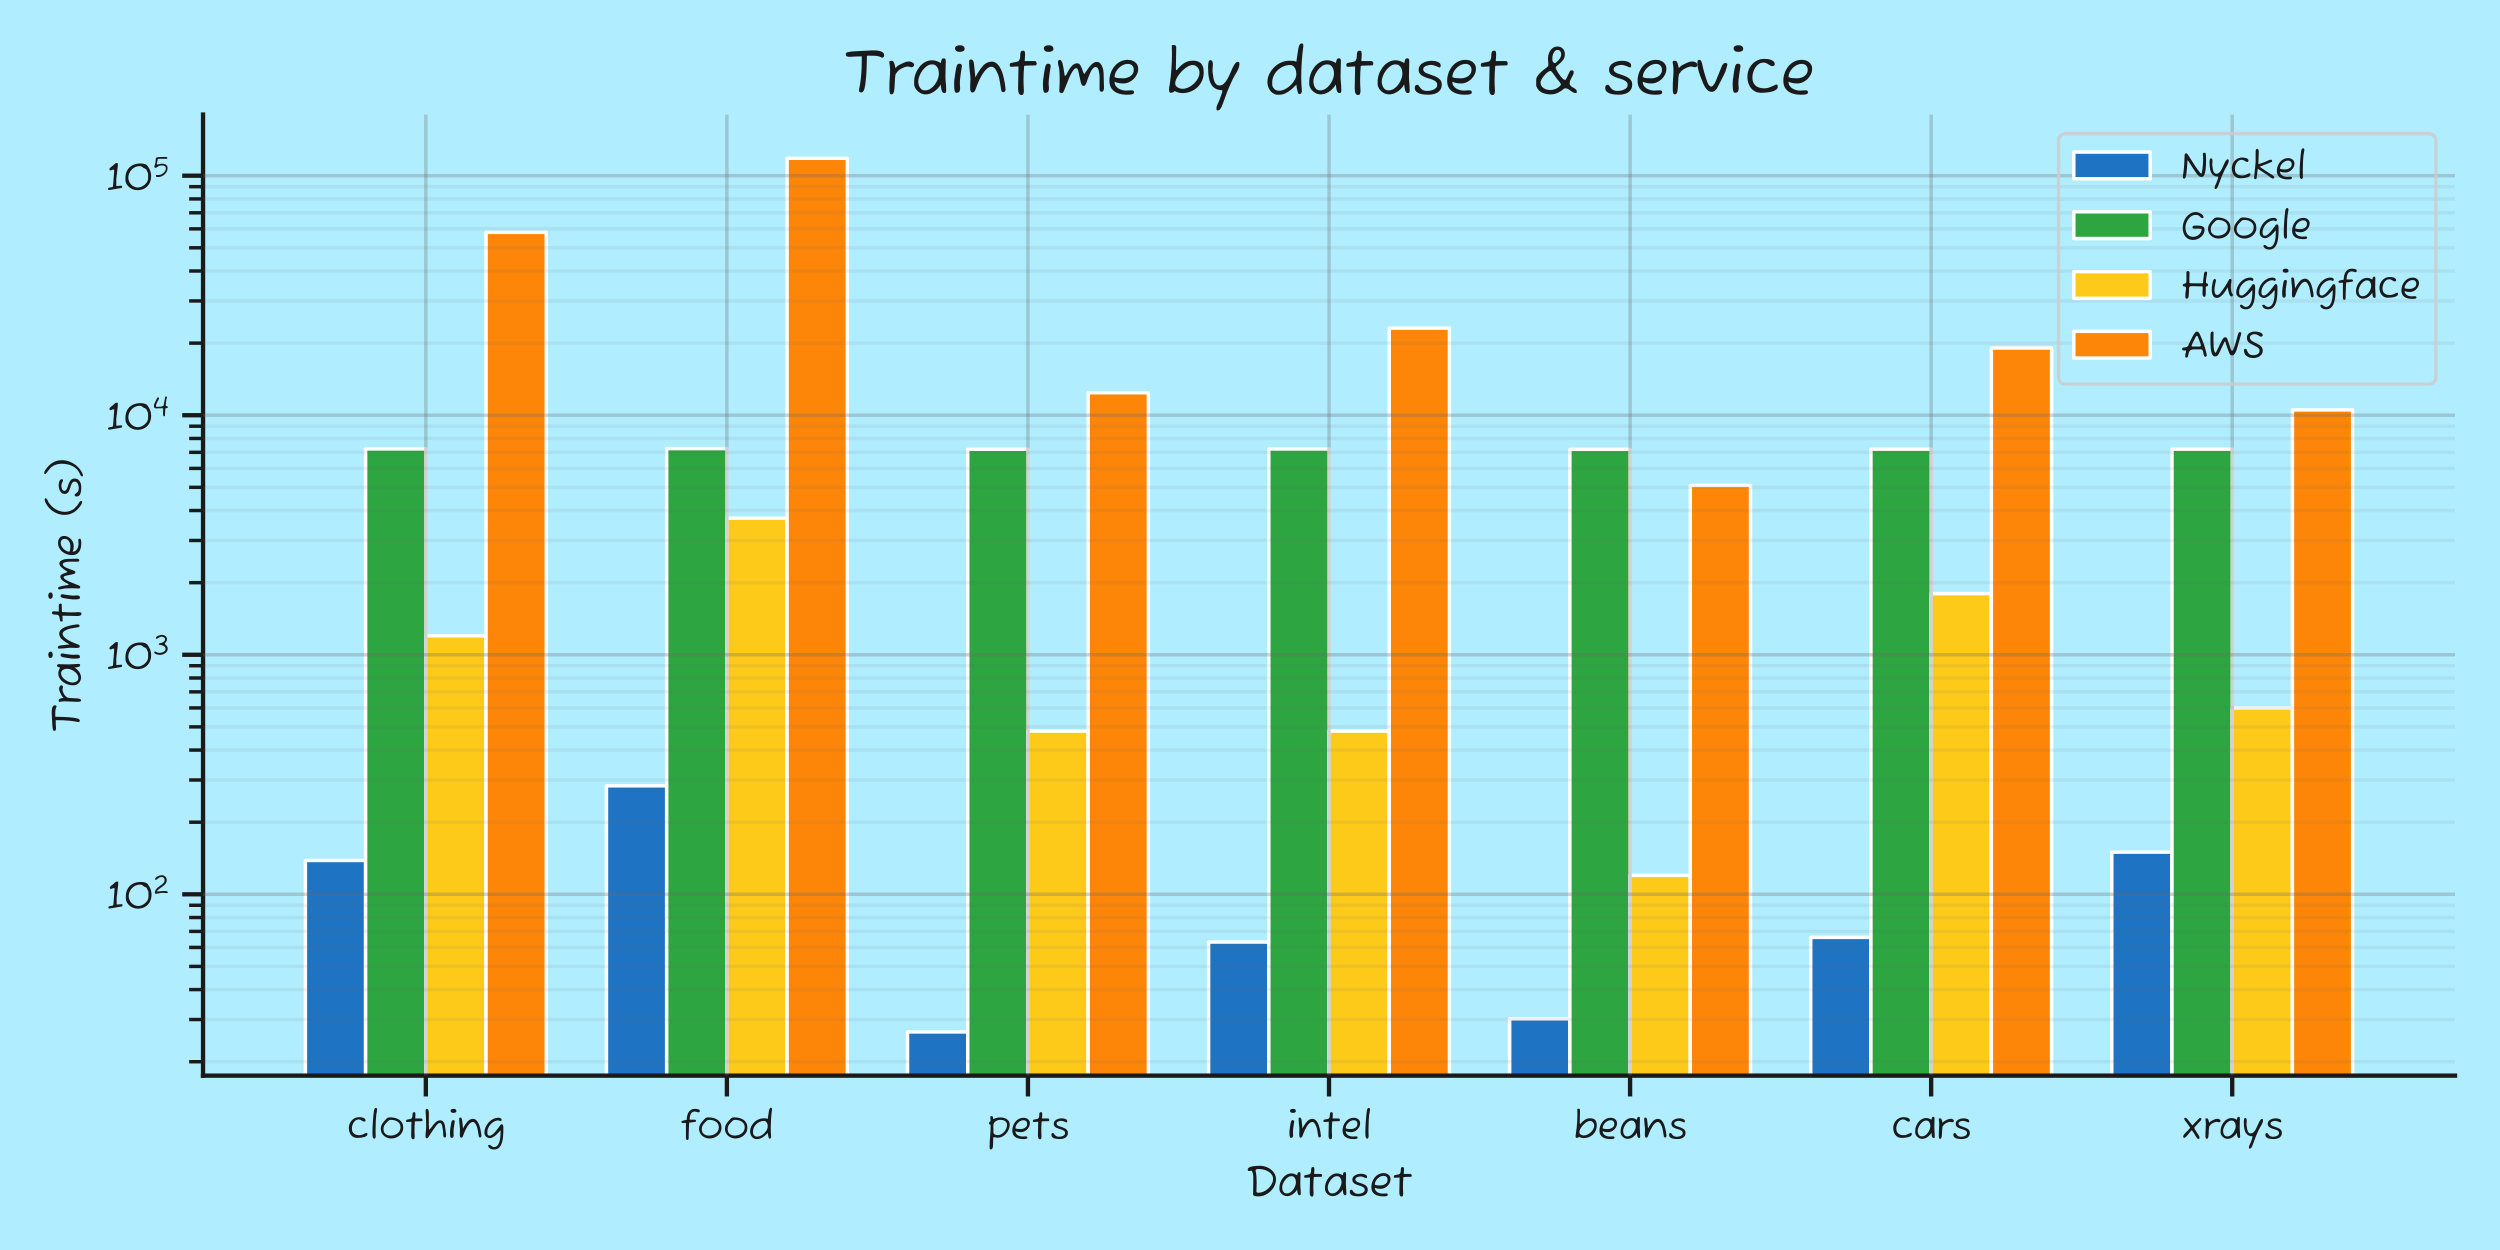 <?xml version="1.0" encoding="utf-8" standalone="no"?>
<!DOCTYPE svg PUBLIC "-//W3C//DTD SVG 1.1//EN"
  "http://www.w3.org/Graphics/SVG/1.1/DTD/svg11.dtd">
<svg xmlns:xlink="http://www.w3.org/1999/xlink" width="720pt" height="360pt" viewBox="0 0 720 360" xmlns="http://www.w3.org/2000/svg" version="1.1">
 <defs>
  <style type="text/css">*{stroke-linejoin: round; stroke-linecap: butt}</style>
 </defs>
 <g id="figure_1">
  <g id="patch_1">
   <path d="M 0 360 
L 720 360 
L 720 0 
L 0 0 
z
" style="fill: #b0eeff"/>
  </g>
  <g id="axes_1">
   <g id="patch_2">
    <path d="M 58.476 309.78 
L 707.04 309.78 
L 707.04 33 
L 58.476 33 
L 58.476 309.78 
z
" style="fill: none"/>
   </g>
   <g id="patch_3">
    <path d="M 87.956 69380.816 
L 105.297 69380.816 
L 105.297 247.814 
L 87.956 247.814 
z
" clip-path="url(#pbf5c294b80)" style="fill: #1f73c3; stroke: #ffffff; stroke-linejoin: miter"/>
   </g>
   <g id="patch_4">
    <path d="M 174.662 69380.816 
L 192.004 69380.816 
L 192.004 226.307 
L 174.662 226.307 
z
" clip-path="url(#pbf5c294b80)" style="fill: #1f73c3; stroke: #ffffff; stroke-linejoin: miter"/>
   </g>
   <g id="patch_5">
    <path d="M 261.369 69380.816 
L 278.71 69380.816 
L 278.71 297.199 
L 261.369 297.199 
z
" clip-path="url(#pbf5c294b80)" style="fill: #1f73c3; stroke: #ffffff; stroke-linejoin: miter"/>
   </g>
   <g id="patch_6">
    <path d="M 348.075 69380.816 
L 365.417 69380.816 
L 365.417 271.313 
L 348.075 271.313 
z
" clip-path="url(#pbf5c294b80)" style="fill: #1f73c3; stroke: #ffffff; stroke-linejoin: miter"/>
   </g>
   <g id="patch_7">
    <path d="M 434.782 69380.816 
L 452.123 69380.816 
L 452.123 293.408 
L 434.782 293.408 
z
" clip-path="url(#pbf5c294b80)" style="fill: #1f73c3; stroke: #ffffff; stroke-linejoin: miter"/>
   </g>
   <g id="patch_8">
    <path d="M 521.488 69380.816 
L 538.829 69380.816 
L 538.829 269.962 
L 521.488 269.962 
z
" clip-path="url(#pbf5c294b80)" style="fill: #1f73c3; stroke: #ffffff; stroke-linejoin: miter"/>
   </g>
   <g id="patch_9">
    <path d="M 608.195 69380.816 
L 625.536 69380.816 
L 625.536 245.409 
L 608.195 245.409 
z
" clip-path="url(#pbf5c294b80)" style="fill: #1f73c3; stroke: #ffffff; stroke-linejoin: miter"/>
   </g>
   <g id="patch_10">
    <path d="M 105.297 69380.816 
L 122.639 69380.816 
L 122.639 129.287 
L 105.297 129.287 
z
" clip-path="url(#pbf5c294b80)" style="fill: #2da541; stroke: #ffffff; stroke-linejoin: miter"/>
   </g>
   <g id="patch_11">
    <path d="M 192.004 69380.816 
L 209.345 69380.816 
L 209.345 129.2 
L 192.004 129.2 
z
" clip-path="url(#pbf5c294b80)" style="fill: #2da541; stroke: #ffffff; stroke-linejoin: miter"/>
   </g>
   <g id="patch_12">
    <path d="M 278.71 69380.816 
L 296.051 69380.816 
L 296.051 129.395 
L 278.71 129.395 
z
" clip-path="url(#pbf5c294b80)" style="fill: #2da541; stroke: #ffffff; stroke-linejoin: miter"/>
   </g>
   <g id="patch_13">
    <path d="M 365.417 69380.816 
L 382.758 69380.816 
L 382.758 129.308 
L 365.417 129.308 
z
" clip-path="url(#pbf5c294b80)" style="fill: #2da541; stroke: #ffffff; stroke-linejoin: miter"/>
   </g>
   <g id="patch_14">
    <path d="M 452.123 69380.816 
L 469.464 69380.816 
L 469.464 129.416 
L 452.123 129.416 
z
" clip-path="url(#pbf5c294b80)" style="fill: #2da541; stroke: #ffffff; stroke-linejoin: miter"/>
   </g>
   <g id="patch_15">
    <path d="M 538.829 69380.816 
L 556.171 69380.816 
L 556.171 129.37 
L 538.829 129.37 
z
" clip-path="url(#pbf5c294b80)" style="fill: #2da541; stroke: #ffffff; stroke-linejoin: miter"/>
   </g>
   <g id="patch_16">
    <path d="M 625.536 69380.816 
L 642.877 69380.816 
L 642.877 129.374 
L 625.536 129.374 
z
" clip-path="url(#pbf5c294b80)" style="fill: #2da541; stroke: #ffffff; stroke-linejoin: miter"/>
   </g>
   <g id="patch_17">
    <path d="M 122.639 69380.816 
L 139.98 69380.816 
L 139.98 183.109 
L 122.639 183.109 
z
" clip-path="url(#pbf5c294b80)" style="fill: #feca19; stroke: #ffffff; stroke-linejoin: miter"/>
   </g>
   <g id="patch_18">
    <path d="M 209.345 69380.816 
L 226.686 69380.816 
L 226.686 149.213 
L 209.345 149.213 
z
" clip-path="url(#pbf5c294b80)" style="fill: #feca19; stroke: #ffffff; stroke-linejoin: miter"/>
   </g>
   <g id="patch_19">
    <path d="M 296.051 69380.816 
L 313.393 69380.816 
L 313.393 210.561 
L 296.051 210.561 
z
" clip-path="url(#pbf5c294b80)" style="fill: #feca19; stroke: #ffffff; stroke-linejoin: miter"/>
   </g>
   <g id="patch_20">
    <path d="M 382.758 69380.816 
L 400.099 69380.816 
L 400.099 210.561 
L 382.758 210.561 
z
" clip-path="url(#pbf5c294b80)" style="fill: #feca19; stroke: #ffffff; stroke-linejoin: miter"/>
   </g>
   <g id="patch_21">
    <path d="M 469.464 69380.816 
L 486.806 69380.816 
L 486.806 252.095 
L 469.464 252.095 
z
" clip-path="url(#pbf5c294b80)" style="fill: #feca19; stroke: #ffffff; stroke-linejoin: miter"/>
   </g>
   <g id="patch_22">
    <path d="M 556.171 69380.816 
L 573.512 69380.816 
L 573.512 170.962 
L 556.171 170.962 
z
" clip-path="url(#pbf5c294b80)" style="fill: #feca19; stroke: #ffffff; stroke-linejoin: miter"/>
   </g>
   <g id="patch_23">
    <path d="M 642.877 69380.816 
L 660.219 69380.816 
L 660.219 203.876 
L 642.877 203.876 
z
" clip-path="url(#pbf5c294b80)" style="fill: #feca19; stroke: #ffffff; stroke-linejoin: miter"/>
   </g>
   <g id="patch_24">
    <path d="M 139.98 69380.816 
L 157.321 69380.816 
L 157.321 66.906 
L 139.98 66.906 
z
" clip-path="url(#pbf5c294b80)" style="fill: #fd8608; stroke: #ffffff; stroke-linejoin: miter"/>
   </g>
   <g id="patch_25">
    <path d="M 226.686 69380.816 
L 244.028 69380.816 
L 244.028 45.581 
L 226.686 45.581 
z
" clip-path="url(#pbf5c294b80)" style="fill: #fd8608; stroke: #ffffff; stroke-linejoin: miter"/>
   </g>
   <g id="patch_26">
    <path d="M 313.393 69380.816 
L 330.734 69380.816 
L 330.734 113.111 
L 313.393 113.111 
z
" clip-path="url(#pbf5c294b80)" style="fill: #fd8608; stroke: #ffffff; stroke-linejoin: miter"/>
   </g>
   <g id="patch_27">
    <path d="M 400.099 69380.816 
L 417.44 69380.816 
L 417.44 94.506 
L 400.099 94.506 
z
" clip-path="url(#pbf5c294b80)" style="fill: #fd8608; stroke: #ffffff; stroke-linejoin: miter"/>
   </g>
   <g id="patch_28">
    <path d="M 486.806 69380.816 
L 504.147 69380.816 
L 504.147 139.795 
L 486.806 139.795 
z
" clip-path="url(#pbf5c294b80)" style="fill: #fd8608; stroke: #ffffff; stroke-linejoin: miter"/>
   </g>
   <g id="patch_29">
    <path d="M 573.512 69380.816 
L 590.853 69380.816 
L 590.853 100.231 
L 573.512 100.231 
z
" clip-path="url(#pbf5c294b80)" style="fill: #fd8608; stroke: #ffffff; stroke-linejoin: miter"/>
   </g>
   <g id="patch_30">
    <path d="M 660.219 69380.816 
L 677.56 69380.816 
L 677.56 118.039 
L 660.219 118.039 
z
" clip-path="url(#pbf5c294b80)" style="fill: #fd8608; stroke: #ffffff; stroke-linejoin: miter"/>
   </g>
   <g id="patch_31">
    <path d="M 58.476 309.78 
L 58.476 33 
" style="fill: none; stroke: #1a1a1a; stroke-width: 1.25; stroke-linejoin: miter; stroke-linecap: square"/>
   </g>
   <g id="patch_32">
    <path d="M 58.476 309.78 
L 707.04 309.78 
" style="fill: none; stroke: #1a1a1a; stroke-width: 1.25; stroke-linejoin: miter; stroke-linecap: square"/>
   </g>
   <g id="matplotlib.axis_1">
    <g id="xtick_1">
     <g id="line2d_1">
      <path d="M 122.639 309.78 
L 122.639 33 
" clip-path="url(#pbf5c294b80)" style="fill: none; stroke: #696969; stroke-opacity: 0.3; stroke-linecap: round"/>
     </g>
     <g id="line2d_2">
      <defs>
       <path id="mcda7d8ea87" d="M 0 0 
L 0 6 
" style="stroke: #1a1a1a; stroke-width: 1.25"/>
      </defs>
      <g>
       <use xlink:href="#mcda7d8ea87" x="122.639" y="309.78" style="fill: #1a1a1a; stroke: #1a1a1a; stroke-width: 1.25"/>
      </g>
     </g>
     <g id="text_1">
      <!-- clothing -->
      <g style="fill: #1a1a1a" transform="translate(99.857 327.882) scale(0.11 -0.11)">
       <defs>
        <path id="FuzzyBubbles-Regular-63" d="M 1728 96 
Q 1280 96 973 313 
Q 666 531 506 899 
Q 346 1267 346 1702 
Q 346 2189 563 2592 
Q 781 2995 1165 3241 
Q 1549 3488 2035 3488 
Q 2170 3488 2349 3469 
Q 2528 3450 2694 3392 
Q 2861 3334 2969 3225 
Q 3078 3117 3078 2938 
Q 3078 2867 3020 2816 
Q 2963 2765 2835 2765 
Q 2733 2765 2646 2816 
Q 2560 2867 2483 2918 
Q 2368 2995 2243 3056 
Q 2118 3117 1971 3117 
Q 1690 3117 1478 2973 
Q 1267 2829 1126 2601 
Q 986 2374 915 2121 
Q 845 1869 845 1658 
Q 845 1242 1008 995 
Q 1171 749 1443 643 
Q 1715 538 2035 538 
Q 2342 538 2595 646 
Q 2848 755 3110 877 
Q 3200 922 3258 922 
Q 3334 922 3360 861 
Q 3386 800 3386 710 
Q 3386 544 3251 432 
Q 3117 320 2912 253 
Q 2707 186 2473 150 
Q 2240 115 2041 105 
Q 1843 96 1728 96 
z
" transform="scale(0.016)"/>
        <path id="FuzzyBubbles-Regular-6c" d="M 902 -32 
Q 781 -32 717 64 
Q 653 160 627 301 
Q 602 442 598 582 
Q 595 723 595 806 
Q 595 858 592 922 
Q 589 986 589 1050 
Q 589 1370 608 1827 
Q 627 2285 662 2793 
Q 698 3302 746 3788 
Q 794 4275 851 4653 
Q 902 4838 988 4921 
Q 1075 5005 1158 5005 
Q 1235 5005 1296 4934 
Q 1357 4864 1357 4736 
Q 1357 4710 1357 4691 
Q 1357 4672 1350 4646 
Q 1190 3872 1145 3027 
Q 1101 2182 1101 1402 
Q 1101 1082 1110 835 
Q 1120 589 1120 326 
Q 1120 186 1059 77 
Q 998 -32 902 -32 
z
" transform="scale(0.016)"/>
        <path id="FuzzyBubbles-Regular-6f" d="M 2054 0 
Q 1594 0 1197 201 
Q 800 403 560 764 
Q 320 1126 320 1606 
Q 320 1933 457 2214 
Q 595 2496 812 2752 
Q 1030 3008 1267 3251 
Q 1376 3360 1517 3408 
Q 1658 3456 1818 3456 
Q 2259 3456 2649 3363 
Q 3040 3270 3344 3065 
Q 3648 2861 3821 2534 
Q 3994 2208 3994 1741 
Q 3994 1357 3830 1037 
Q 3667 717 3388 483 
Q 3110 250 2764 125 
Q 2419 0 2054 0 
z
M 1914 474 
Q 2208 474 2499 557 
Q 2790 640 3027 809 
Q 3264 979 3408 1235 
Q 3552 1491 3552 1843 
Q 3552 2163 3414 2390 
Q 3277 2618 3053 2762 
Q 2829 2906 2566 2976 
Q 2304 3046 2054 3046 
Q 1952 3046 1827 3030 
Q 1702 3014 1587 2906 
Q 1446 2771 1302 2633 
Q 1158 2496 1037 2330 
Q 915 2170 838 1971 
Q 762 1773 762 1542 
Q 762 1171 918 934 
Q 1075 698 1337 586 
Q 1600 474 1914 474 
z
" transform="scale(0.016)"/>
        <path id="FuzzyBubbles-Regular-74" d="M 1414 -128 
Q 1254 -128 1177 -25 
Q 1101 77 1078 230 
Q 1056 384 1056 531 
Q 1056 602 1059 666 
Q 1062 730 1062 774 
Q 1062 1235 1081 1705 
Q 1101 2176 1101 2733 
Q 864 2733 710 2713 
Q 557 2694 403 2694 
Q 301 2694 262 2732 
Q 224 2771 224 2861 
Q 224 2963 253 3011 
Q 282 3059 326 3072 
L 954 3200 
Q 1094 3232 1155 3328 
Q 1216 3424 1242 3514 
Q 1254 3565 1257 3613 
Q 1261 3661 1267 3718 
Q 1267 3770 1270 3818 
Q 1274 3866 1274 3910 
Q 1286 4115 1340 4211 
Q 1395 4307 1555 4307 
Q 1702 4307 1731 4192 
Q 1760 4077 1760 3974 
Q 1760 3904 1750 3760 
Q 1741 3616 1734 3475 
Q 1728 3334 1722 3270 
L 2746 3270 
Q 2803 3270 2860 3193 
Q 2918 3117 2918 2995 
Q 2918 2957 2886 2896 
Q 2854 2835 2810 2835 
Q 2746 2835 2570 2832 
Q 2394 2829 2192 2822 
Q 1990 2816 1836 2809 
Q 1683 2803 1664 2790 
Q 1632 2406 1616 2051 
Q 1600 1696 1600 1363 
Q 1600 1146 1609 944 
Q 1619 742 1626 544 
Q 1626 512 1632 448 
Q 1638 384 1638 307 
Q 1638 160 1596 16 
Q 1555 -128 1414 -128 
z
" transform="scale(0.016)"/>
        <path id="FuzzyBubbles-Regular-68" d="M 614 32 
Q 378 32 378 326 
Q 378 736 429 1155 
Q 480 1574 480 1971 
Q 480 2426 464 2890 
Q 448 3354 429 3754 
Q 410 4154 390 4410 
Q 390 4448 387 4483 
Q 384 4518 384 4550 
Q 384 4678 429 4761 
Q 474 4845 614 4845 
Q 749 4845 816 4707 
Q 883 4570 905 4390 
Q 928 4211 928 4090 
Q 928 3866 921 3555 
Q 915 3245 915 2925 
Q 915 2560 921 2221 
Q 928 1882 944 1658 
Q 960 1434 986 1402 
Q 1171 1606 1305 1779 
Q 1440 1952 1562 2112 
Q 1632 2208 1725 2323 
Q 1818 2438 1914 2534 
Q 2099 2733 2307 2851 
Q 2515 2970 2771 2970 
Q 3091 2970 3289 2730 
Q 3488 2490 3533 2157 
L 3738 723 
L 3738 531 
Q 3738 410 3725 288 
Q 3712 166 3565 166 
Q 3360 166 3318 268 
Q 3277 371 3277 512 
Q 3277 1088 3203 1488 
Q 3130 1888 3098 2061 
Q 3053 2291 2953 2416 
Q 2854 2541 2739 2541 
Q 2560 2541 2413 2416 
Q 2266 2291 2189 2189 
Q 1965 1907 1734 1571 
Q 1504 1235 1286 899 
Q 1069 563 877 275 
Q 838 218 774 125 
Q 710 32 614 32 
z
" transform="scale(0.016)"/>
        <path id="FuzzyBubbles-Regular-69" d="M 1062 4186 
Q 851 4186 726 4285 
Q 602 4384 602 4544 
Q 602 4691 742 4771 
Q 883 4851 1101 4851 
Q 1318 4851 1440 4752 
Q 1562 4653 1562 4480 
Q 1562 4339 1424 4262 
Q 1286 4186 1062 4186 
z
M 730 96 
Q 640 96 592 211 
Q 544 326 528 505 
Q 512 685 512 877 
Q 512 966 515 1059 
Q 518 1152 518 1235 
Q 518 1261 537 1405 
Q 557 1549 582 1741 
Q 608 1933 637 2121 
Q 666 2310 685 2419 
Q 704 2502 729 2640 
Q 755 2778 822 2890 
Q 890 3002 1018 3002 
Q 1165 3002 1225 2947 
Q 1286 2893 1286 2778 
Q 1286 2746 1283 2714 
Q 1280 2682 1274 2643 
Q 1242 2438 1194 2134 
Q 1146 1830 1110 1500 
Q 1075 1171 1088 877 
Q 1094 806 1104 713 
Q 1114 621 1114 531 
Q 1114 365 1043 230 
Q 973 96 730 96 
z
" transform="scale(0.016)"/>
        <path id="FuzzyBubbles-Regular-6e" d="M 717 128 
Q 621 128 576 173 
Q 531 218 512 301 
Q 480 410 480 531 
L 480 781 
Q 480 986 493 1136 
Q 506 1286 506 1466 
Q 506 1530 502 1603 
Q 499 1677 493 1760 
Q 467 2074 422 2419 
Q 378 2765 378 3046 
L 378 3296 
Q 416 3386 451 3405 
Q 486 3424 550 3424 
Q 704 3424 768 3305 
Q 832 3187 854 3030 
Q 877 2874 883 2758 
Q 890 2714 906 2566 
Q 922 2419 941 2236 
Q 960 2054 976 1888 
Q 992 1722 992 1632 
Q 1094 1843 1235 2070 
Q 1376 2298 1520 2496 
Q 1664 2694 1779 2816 
Q 1946 3002 2173 3107 
Q 2400 3213 2624 3213 
Q 2886 3213 3084 3065 
Q 3283 2918 3427 2681 
Q 3571 2445 3667 2173 
Q 3763 1901 3821 1645 
Q 3904 1306 3945 1050 
Q 3987 794 4019 467 
Q 4019 326 3961 243 
Q 3904 160 3821 160 
Q 3699 160 3648 214 
Q 3597 269 3578 390 
Q 3533 634 3491 941 
Q 3450 1248 3379 1565 
Q 3309 1882 3174 2144 
Q 3123 2266 3046 2394 
Q 2970 2522 2861 2611 
Q 2752 2701 2592 2701 
Q 2381 2701 2166 2515 
Q 1952 2330 1760 2035 
Q 1568 1741 1408 1405 
Q 1248 1069 1139 768 
Q 1107 666 1059 541 
Q 1011 416 960 307 
Q 915 218 860 173 
Q 806 128 717 128 
z
" transform="scale(0.016)"/>
        <path id="FuzzyBubbles-Regular-67" d="M 1882 -1805 
Q 1658 -1805 1446 -1741 
Q 1235 -1677 1091 -1542 
Q 947 -1408 909 -1203 
Q 896 -1133 957 -1088 
Q 1018 -1043 1120 -1043 
Q 1178 -1043 1222 -1068 
Q 1267 -1094 1312 -1126 
Q 1331 -1146 1350 -1162 
Q 1370 -1178 1389 -1190 
Q 1472 -1254 1587 -1331 
Q 1702 -1408 1875 -1408 
Q 2138 -1408 2317 -1257 
Q 2496 -1107 2614 -873 
Q 2733 -640 2793 -390 
Q 2854 -141 2874 51 
Q 2899 282 2918 570 
Q 2938 858 2938 1075 
Q 2938 1267 2918 1350 
Q 2778 1158 2614 985 
Q 2451 813 2313 685 
Q 2176 557 2112 499 
Q 1997 403 1840 300 
Q 1683 198 1513 128 
Q 1344 58 1184 58 
Q 947 58 742 173 
Q 538 288 413 486 
Q 288 685 288 928 
Q 288 1370 467 1805 
Q 646 2240 963 2601 
Q 1280 2963 1699 3177 
Q 2118 3392 2598 3392 
Q 2803 3392 2963 3302 
Q 3123 3213 3123 3059 
Q 3123 2995 3072 2918 
Q 3021 2842 2944 2842 
Q 2912 2842 2874 2861 
Q 2797 2906 2701 2934 
Q 2605 2963 2496 2963 
Q 2387 2963 2272 2925 
Q 1958 2842 1686 2653 
Q 1414 2464 1206 2201 
Q 998 1939 883 1638 
Q 768 1338 768 1030 
Q 768 774 841 617 
Q 915 461 1152 461 
Q 1306 461 1469 557 
Q 1632 653 1776 787 
Q 1920 922 2010 1030 
Q 2144 1184 2291 1369 
Q 2438 1555 2572 1731 
Q 2707 1907 2800 2041 
Q 2893 2176 2918 2221 
Q 2976 2291 3014 2307 
Q 3053 2323 3123 2323 
Q 3238 2323 3289 2249 
Q 3341 2176 3360 2073 
Q 3379 1971 3392 1882 
L 3392 1395 
Q 3392 1133 3379 797 
Q 3366 461 3324 99 
Q 3283 -262 3187 -598 
Q 3091 -934 2924 -1209 
Q 2758 -1485 2502 -1645 
Q 2246 -1805 1882 -1805 
z
" transform="scale(0.016)"/>
       </defs>
       <use xlink:href="#FuzzyBubbles-Regular-63"/>
       <use xlink:href="#FuzzyBubbles-Regular-6c" x="57.9"/>
       <use xlink:href="#FuzzyBubbles-Regular-6f" x="84"/>
       <use xlink:href="#FuzzyBubbles-Regular-74" x="151.8"/>
       <use xlink:href="#FuzzyBubbles-Regular-68" x="200.3"/>
       <use xlink:href="#FuzzyBubbles-Regular-69" x="262.2"/>
       <use xlink:href="#FuzzyBubbles-Regular-6e" x="288.4"/>
       <use xlink:href="#FuzzyBubbles-Regular-67" x="355.8"/>
      </g>
     </g>
    </g>
    <g id="xtick_2">
     <g id="line2d_3">
      <path d="M 209.345 309.78 
L 209.345 33 
" clip-path="url(#pbf5c294b80)" style="fill: none; stroke: #696969; stroke-opacity: 0.3; stroke-linecap: round"/>
     </g>
     <g id="line2d_4">
      <g>
       <use xlink:href="#mcda7d8ea87" x="209.345" y="309.78" style="fill: #1a1a1a; stroke: #1a1a1a; stroke-width: 1.25"/>
      </g>
     </g>
     <g id="text_2">
      <!-- food -->
      <g style="fill: #1a1a1a" transform="translate(195.87 327.882) scale(0.11 -0.11)">
       <defs>
        <path id="FuzzyBubbles-Regular-66" d="M 1190 -256 
Q 1107 -256 1030 -176 
Q 954 -96 954 6 
L 954 2547 
L 774 2547 
Q 698 2547 621 2531 
Q 544 2515 461 2515 
Q 224 2515 224 2739 
Q 224 2829 352 2883 
Q 480 2938 678 2973 
Q 877 3008 1075 3040 
Q 1082 3546 1229 3955 
Q 1376 4365 1670 4605 
Q 1965 4845 2406 4845 
Q 2483 4845 2617 4835 
Q 2752 4826 2893 4794 
Q 3034 4762 3133 4694 
Q 3232 4627 3232 4512 
Q 3232 4410 3161 4342 
Q 3091 4275 3027 4275 
Q 2957 4275 2889 4294 
Q 2822 4314 2739 4339 
Q 2650 4371 2560 4390 
Q 2470 4410 2368 4410 
Q 2131 4410 1974 4288 
Q 1818 4166 1725 3968 
Q 1632 3770 1593 3536 
Q 1555 3302 1555 3078 
L 2445 3078 
Q 2490 3078 2550 3011 
Q 2611 2944 2611 2874 
Q 2611 2752 2486 2723 
Q 2362 2694 2253 2682 
Q 2208 2682 2102 2666 
Q 1997 2650 1869 2634 
Q 1741 2618 1635 2605 
Q 1530 2592 1485 2592 
Q 1472 2419 1459 2140 
Q 1446 1862 1433 1520 
Q 1421 1178 1411 819 
Q 1402 461 1402 122 
Q 1402 0 1370 -128 
Q 1338 -256 1190 -256 
z
" transform="scale(0.016)"/>
        <path id="FuzzyBubbles-Regular-64" d="M 1101 -96 
Q 653 19 422 377 
Q 192 736 192 1171 
Q 192 1581 374 1961 
Q 557 2342 864 2646 
Q 1171 2950 1564 3126 
Q 1958 3302 2381 3302 
Q 2630 3302 2771 3289 
Q 2912 3277 3091 3206 
Q 3098 3302 3123 3475 
Q 3149 3648 3181 3843 
Q 3213 4038 3232 4192 
Q 3251 4333 3273 4477 
Q 3296 4621 3341 4755 
Q 3443 5037 3635 5037 
Q 3782 5037 3782 4813 
Q 3782 4781 3779 4739 
Q 3776 4698 3770 4646 
Q 3667 3872 3619 3113 
Q 3571 2355 3571 1600 
Q 3571 1280 3590 969 
Q 3610 659 3635 333 
Q 3648 160 3574 61 
Q 3501 -38 3411 -38 
Q 3283 -38 3238 122 
Q 3174 326 3136 547 
Q 3098 768 3085 915 
Q 2848 653 2573 422 
Q 2298 192 2000 48 
Q 1702 -96 1389 -96 
L 1101 -96 
z
M 1350 301 
Q 1658 301 1962 457 
Q 2266 614 2522 867 
Q 2778 1120 2931 1411 
Q 3085 1702 3085 1971 
Q 3085 2214 3011 2419 
Q 2938 2624 2800 2749 
Q 2662 2874 2470 2874 
Q 2112 2874 1789 2733 
Q 1466 2592 1213 2349 
Q 960 2106 816 1792 
Q 672 1478 672 1139 
L 672 851 
Q 736 608 902 454 
Q 1069 301 1350 301 
z
" transform="scale(0.016)"/>
       </defs>
       <use xlink:href="#FuzzyBubbles-Regular-66"/>
       <use xlink:href="#FuzzyBubbles-Regular-6f" x="44.5"/>
       <use xlink:href="#FuzzyBubbles-Regular-6f" x="112.3"/>
       <use xlink:href="#FuzzyBubbles-Regular-64" x="180.1"/>
      </g>
     </g>
    </g>
    <g id="xtick_3">
     <g id="line2d_5">
      <path d="M 296.051 309.78 
L 296.051 33 
" clip-path="url(#pbf5c294b80)" style="fill: none; stroke: #696969; stroke-opacity: 0.3; stroke-linecap: round"/>
     </g>
     <g id="line2d_6">
      <g>
       <use xlink:href="#mcda7d8ea87" x="296.051" y="309.78" style="fill: #1a1a1a; stroke: #1a1a1a; stroke-width: 1.25"/>
      </g>
     </g>
     <g id="text_3">
      <!-- pets -->
      <g style="fill: #1a1a1a" transform="translate(284.165 327.882) scale(0.11 -0.11)">
       <defs>
        <path id="FuzzyBubbles-Regular-70" d="M 646 -1805 
Q 538 -1805 506 -1693 
Q 474 -1581 474 -1446 
Q 474 -1395 477 -1340 
Q 480 -1286 480 -1242 
Q 480 -589 537 9 
Q 595 608 621 1171 
Q 627 1318 633 1536 
Q 640 1754 643 1952 
Q 646 2150 640 2240 
Q 518 2240 448 2329 
Q 378 2419 378 2502 
Q 378 2566 438 2672 
Q 499 2778 621 2822 
Q 634 2854 634 2889 
Q 634 2925 634 2970 
Q 634 3110 611 3286 
Q 589 3462 576 3546 
Q 570 3584 653 3629 
Q 736 3674 819 3674 
Q 934 3674 979 3597 
Q 1024 3520 1037 3405 
Q 1050 3290 1069 3174 
Q 1357 3290 1536 3347 
Q 1715 3405 1875 3424 
Q 2035 3443 2259 3443 
Q 2675 3443 3017 3308 
Q 3360 3174 3565 2908 
Q 3770 2643 3770 2246 
Q 3770 1869 3613 1491 
Q 3456 1114 3184 803 
Q 2912 493 2560 307 
Q 2208 122 1818 122 
Q 1715 122 1619 144 
Q 1523 166 1421 179 
Q 1382 186 1344 189 
Q 1306 192 1274 192 
L 1062 192 
Q 1062 45 1062 -217 
Q 1062 -480 1052 -774 
Q 1043 -1069 1024 -1325 
Q 1011 -1523 905 -1664 
Q 800 -1805 646 -1805 
z
M 1786 550 
Q 2106 550 2384 700 
Q 2662 851 2876 1100 
Q 3091 1350 3209 1641 
Q 3328 1933 3328 2214 
Q 3328 2522 3174 2704 
Q 3021 2886 2787 2966 
Q 2554 3046 2298 3046 
Q 2170 3046 2029 3036 
Q 1888 3027 1760 2970 
Q 1478 2848 1328 2704 
Q 1178 2560 1126 2362 
Q 1101 2272 1094 2176 
Q 1088 2080 1088 1978 
Q 1088 1875 1094 1760 
Q 1101 1645 1101 1517 
L 1101 986 
Q 1101 838 1216 739 
Q 1331 640 1491 595 
Q 1651 550 1786 550 
z
" transform="scale(0.016)"/>
        <path id="FuzzyBubbles-Regular-65" d="M 2054 -96 
Q 1568 -96 1174 48 
Q 781 192 550 502 
Q 320 813 320 1306 
Q 320 1696 451 2067 
Q 582 2438 825 2739 
Q 1069 3040 1408 3216 
Q 1747 3392 2163 3392 
Q 2451 3392 2684 3283 
Q 2918 3174 3059 2976 
Q 3200 2778 3200 2502 
Q 3200 2208 3075 1942 
Q 2950 1677 2739 1472 
Q 2528 1267 2262 1148 
Q 1997 1030 1709 1030 
Q 1459 1030 1241 1072 
Q 1024 1114 838 1203 
Q 838 960 953 790 
Q 1069 621 1248 515 
Q 1427 410 1622 362 
Q 1818 314 1984 314 
Q 2118 314 2252 330 
Q 2387 346 2547 346 
Q 2784 346 2784 141 
Q 2784 -19 2560 -64 
Q 2438 -90 2310 -93 
Q 2182 -96 2054 -96 
z
M 1709 1542 
Q 1933 1542 2176 1632 
Q 2419 1722 2588 1914 
Q 2758 2106 2758 2400 
Q 2758 2662 2595 2825 
Q 2432 2989 2163 2989 
Q 1920 2989 1686 2877 
Q 1453 2765 1261 2576 
Q 1069 2387 953 2150 
Q 838 1914 838 1664 
Q 986 1587 1210 1564 
Q 1434 1542 1709 1542 
z
" transform="scale(0.016)"/>
        <path id="FuzzyBubbles-Regular-73" d="M 1594 -96 
Q 1421 -96 1190 -77 
Q 960 -58 739 6 
Q 518 70 374 211 
Q 230 352 230 589 
Q 230 896 474 896 
Q 557 896 602 838 
L 659 762 
Q 678 736 694 707 
Q 710 678 736 646 
Q 826 512 992 397 
Q 1158 282 1491 282 
Q 1683 282 1913 342 
Q 2144 403 2307 537 
Q 2470 672 2470 896 
Q 2470 1082 2355 1190 
Q 2240 1299 2099 1363 
Q 2035 1395 1955 1427 
Q 1875 1459 1786 1485 
Q 1702 1510 1619 1536 
Q 1536 1562 1446 1587 
Q 1216 1664 1027 1763 
Q 838 1862 726 2016 
Q 614 2170 614 2406 
Q 614 2701 809 2899 
Q 1005 3098 1302 3197 
Q 1600 3296 1907 3296 
Q 2022 3296 2176 3277 
Q 2330 3258 2477 3206 
Q 2624 3155 2723 3062 
Q 2822 2970 2822 2816 
Q 2822 2739 2793 2684 
Q 2765 2630 2707 2630 
Q 2669 2630 2643 2643 
Q 2362 2771 2173 2828 
Q 1984 2886 1843 2886 
Q 1760 2886 1629 2864 
Q 1498 2842 1370 2794 
Q 1242 2746 1155 2659 
Q 1069 2573 1069 2438 
Q 1069 2195 1440 2035 
Q 1574 1984 1740 1933 
Q 1907 1882 2086 1811 
Q 2317 1728 2509 1613 
Q 2701 1498 2813 1334 
Q 2925 1171 2925 928 
Q 2925 563 2739 336 
Q 2554 109 2253 6 
Q 1952 -96 1594 -96 
z
" transform="scale(0.016)"/>
       </defs>
       <use xlink:href="#FuzzyBubbles-Regular-70"/>
       <use xlink:href="#FuzzyBubbles-Regular-65" x="61.9"/>
       <use xlink:href="#FuzzyBubbles-Regular-74" x="117.3"/>
       <use xlink:href="#FuzzyBubbles-Regular-73" x="165.8"/>
      </g>
     </g>
    </g>
    <g id="xtick_4">
     <g id="line2d_7">
      <path d="M 382.758 309.78 
L 382.758 33 
" clip-path="url(#pbf5c294b80)" style="fill: none; stroke: #696969; stroke-opacity: 0.3; stroke-linecap: round"/>
     </g>
     <g id="line2d_8">
      <g>
       <use xlink:href="#mcda7d8ea87" x="382.758" y="309.78" style="fill: #1a1a1a; stroke: #1a1a1a; stroke-width: 1.25"/>
      </g>
     </g>
     <g id="text_4">
      <!-- intel -->
      <g style="fill: #1a1a1a" transform="translate(370.459 327.882) scale(0.11 -0.11)">
       <use xlink:href="#FuzzyBubbles-Regular-69"/>
       <use xlink:href="#FuzzyBubbles-Regular-6e" x="26.2"/>
       <use xlink:href="#FuzzyBubbles-Regular-74" x="93.6"/>
       <use xlink:href="#FuzzyBubbles-Regular-65" x="142.1"/>
       <use xlink:href="#FuzzyBubbles-Regular-6c" x="197.5"/>
      </g>
     </g>
    </g>
    <g id="xtick_5">
     <g id="line2d_9">
      <path d="M 469.464 309.78 
L 469.464 33 
" clip-path="url(#pbf5c294b80)" style="fill: none; stroke: #696969; stroke-opacity: 0.3; stroke-linecap: round"/>
     </g>
     <g id="line2d_10">
      <g>
       <use xlink:href="#mcda7d8ea87" x="469.464" y="309.78" style="fill: #1a1a1a; stroke: #1a1a1a; stroke-width: 1.25"/>
      </g>
     </g>
     <g id="text_5">
      <!-- beans -->
      <g style="fill: #1a1a1a" transform="translate(453.106 327.882) scale(0.11 -0.11)">
       <defs>
        <path id="FuzzyBubbles-Regular-62" d="M 1709 64 
Q 1478 64 1273 131 
Q 1069 198 928 269 
Q 832 154 733 125 
Q 634 96 550 96 
Q 378 96 378 365 
Q 378 506 387 605 
Q 397 704 442 870 
Q 550 1619 611 2416 
Q 672 3213 672 3994 
Q 672 4397 653 4787 
Q 653 4851 697 4864 
Q 742 4877 787 4877 
Q 934 4877 1008 4841 
Q 1082 4806 1094 4672 
L 1094 4320 
Q 1094 3891 1078 3465 
Q 1062 3040 1062 2541 
Q 1062 2477 1072 2419 
Q 1082 2362 1114 2362 
Q 1139 2362 1184 2400 
Q 1229 2438 1299 2541 
Q 1581 2867 1933 3088 
Q 2285 3309 2797 3309 
Q 2963 3309 3145 3267 
Q 3328 3226 3488 3107 
Q 3648 2989 3747 2755 
Q 3846 2522 3846 2138 
Q 3846 1690 3680 1309 
Q 3514 928 3219 649 
Q 2925 371 2537 217 
Q 2150 64 1709 64 
z
M 1709 493 
Q 2010 493 2310 633 
Q 2611 774 2864 1011 
Q 3117 1248 3270 1539 
Q 3424 1830 3424 2138 
Q 3424 2317 3337 2483 
Q 3251 2650 3094 2762 
Q 2938 2874 2733 2874 
Q 2528 2874 2291 2746 
Q 2054 2618 1824 2413 
Q 1594 2208 1405 1961 
Q 1216 1715 1104 1472 
Q 992 1229 992 1030 
Q 992 883 1072 780 
Q 1152 678 1273 614 
Q 1395 550 1513 521 
Q 1632 493 1709 493 
z
" transform="scale(0.016)"/>
        <path id="FuzzyBubbles-Regular-61" d="M 1485 -64 
Q 1197 -64 950 64 
Q 704 192 537 409 
Q 371 627 320 896 
L 320 1235 
Q 320 1600 454 1971 
Q 589 2342 829 2656 
Q 1069 2970 1398 3158 
Q 1728 3347 2112 3347 
Q 2355 3347 2582 3264 
Q 2810 3181 2989 3072 
Q 3027 3341 3084 3443 
Q 3142 3546 3283 3546 
Q 3392 3546 3437 3478 
Q 3482 3411 3482 3245 
Q 3482 2861 3466 2493 
Q 3450 2125 3450 1741 
Q 3450 1434 3485 1107 
Q 3520 781 3520 480 
Q 3520 384 3523 288 
Q 3526 192 3491 131 
Q 3456 70 3347 70 
Q 3194 70 3120 214 
Q 3046 358 3020 563 
Q 2995 768 2970 947 
Q 2906 774 2755 608 
Q 2605 442 2454 323 
Q 2304 205 2224 157 
Q 2144 109 2221 166 
Q 2080 64 1872 0 
Q 1664 -64 1485 -64 
z
M 1421 339 
Q 1709 339 1958 505 
Q 2208 672 2397 934 
Q 2586 1197 2691 1485 
Q 2797 1773 2797 2016 
Q 2797 2138 2768 2294 
Q 2739 2451 2662 2598 
Q 2586 2746 2454 2842 
Q 2323 2938 2112 2938 
Q 1837 2938 1587 2762 
Q 1338 2586 1142 2314 
Q 947 2042 838 1754 
Q 730 1466 730 1235 
Q 730 1062 790 851 
Q 851 640 1001 489 
Q 1152 339 1421 339 
z
" transform="scale(0.016)"/>
       </defs>
       <use xlink:href="#FuzzyBubbles-Regular-62"/>
       <use xlink:href="#FuzzyBubbles-Regular-65" x="63.4"/>
       <use xlink:href="#FuzzyBubbles-Regular-61" x="118.8"/>
       <use xlink:href="#FuzzyBubbles-Regular-6e" x="179.7"/>
       <use xlink:href="#FuzzyBubbles-Regular-73" x="247.1"/>
      </g>
     </g>
    </g>
    <g id="xtick_6">
     <g id="line2d_11">
      <path d="M 556.171 309.78 
L 556.171 33 
" clip-path="url(#pbf5c294b80)" style="fill: none; stroke: #696969; stroke-opacity: 0.3; stroke-linecap: round"/>
     </g>
     <g id="line2d_12">
      <g>
       <use xlink:href="#mcda7d8ea87" x="556.171" y="309.78" style="fill: #1a1a1a; stroke: #1a1a1a; stroke-width: 1.25"/>
      </g>
     </g>
     <g id="text_6">
      <!-- cars -->
      <g style="fill: #1a1a1a" transform="translate(544.642 327.882) scale(0.11 -0.11)">
       <defs>
        <path id="FuzzyBubbles-Regular-72" d="M 557 -64 
Q 486 -64 451 0 
Q 416 64 403 147 
Q 390 230 378 288 
L 378 794 
Q 378 1178 413 1581 
Q 448 1984 448 2368 
Q 448 2554 425 2739 
Q 403 2925 378 3053 
Q 371 3085 368 3110 
Q 365 3136 365 3162 
Q 365 3245 416 3270 
Q 467 3296 589 3296 
Q 736 3296 806 3168 
Q 877 3040 912 2870 
Q 947 2701 979 2566 
Q 1165 2790 1382 2892 
Q 1600 2995 1747 3072 
Q 1888 3142 2032 3184 
Q 2176 3226 2355 3226 
Q 2534 3226 2691 3126 
Q 2848 3027 2848 2912 
Q 2848 2778 2765 2714 
Q 2682 2650 2573 2650 
Q 2541 2650 2512 2659 
Q 2483 2669 2451 2675 
Q 2406 2694 2352 2707 
Q 2298 2720 2246 2720 
Q 2048 2720 1862 2646 
Q 1677 2573 1549 2502 
Q 1325 2381 1200 2230 
Q 1075 2080 992 1952 
Q 947 1709 934 1478 
Q 922 1248 915 1120 
Q 909 986 902 838 
Q 896 691 883 544 
Q 870 390 844 249 
Q 819 109 755 22 
Q 691 -64 557 -64 
z
" transform="scale(0.016)"/>
       </defs>
       <use xlink:href="#FuzzyBubbles-Regular-63"/>
       <use xlink:href="#FuzzyBubbles-Regular-61" x="57.9"/>
       <use xlink:href="#FuzzyBubbles-Regular-72" x="118.8"/>
       <use xlink:href="#FuzzyBubbles-Regular-73" x="159.3"/>
      </g>
     </g>
    </g>
    <g id="xtick_7">
     <g id="line2d_13">
      <path d="M 642.877 309.78 
L 642.877 33 
" clip-path="url(#pbf5c294b80)" style="fill: none; stroke: #696969; stroke-opacity: 0.3; stroke-linecap: round"/>
     </g>
     <g id="line2d_14">
      <g>
       <use xlink:href="#mcda7d8ea87" x="642.877" y="309.78" style="fill: #1a1a1a; stroke: #1a1a1a; stroke-width: 1.25"/>
      </g>
     </g>
     <g id="text_7">
      <!-- xrays -->
      <g style="fill: #1a1a1a" transform="translate(628.191 327.882) scale(0.11 -0.11)">
       <defs>
        <path id="FuzzyBubbles-Regular-78" d="M 2810 -64 
Q 2714 -64 2653 -19 
Q 2592 26 2522 141 
L 2048 915 
Q 2022 960 1952 1056 
Q 1882 1152 1814 1241 
Q 1747 1331 1728 1350 
Q 1651 1286 1539 1158 
Q 1427 1030 1318 890 
L 1120 646 
Q 1088 614 1049 572 
Q 1011 531 973 486 
Q 883 390 819 313 
Q 755 237 659 166 
Q 582 109 493 109 
Q 422 109 371 157 
Q 320 205 320 307 
Q 320 474 457 656 
Q 595 838 800 1037 
Q 902 1133 998 1222 
Q 1094 1312 1165 1395 
Q 1235 1478 1302 1548 
Q 1370 1619 1472 1747 
Q 1453 1786 1363 1917 
Q 1274 2048 1165 2208 
Q 1056 2368 963 2496 
Q 870 2624 838 2662 
Q 736 2784 617 2937 
Q 499 3091 499 3258 
Q 499 3328 560 3360 
Q 621 3392 704 3392 
Q 774 3392 873 3309 
Q 973 3226 1043 3130 
Q 1114 3040 1229 2889 
Q 1344 2739 1453 2604 
Q 1562 2470 1600 2413 
Q 1626 2394 1674 2323 
Q 1722 2253 1766 2192 
Q 1811 2131 1811 2131 
Q 2080 2413 2352 2688 
Q 2624 2963 2893 3238 
Q 2982 3328 3030 3344 
Q 3078 3360 3130 3360 
Q 3296 3360 3296 3187 
Q 3296 3117 3280 3072 
Q 3264 3027 3219 2970 
Q 2925 2650 2713 2429 
Q 2502 2208 2361 2048 
Q 2221 1888 2118 1747 
Q 2138 1670 2240 1494 
Q 2342 1318 2473 1113 
Q 2605 909 2717 733 
Q 2829 557 2874 480 
Q 3002 262 3002 115 
Q 3002 -64 2810 -64 
z
" transform="scale(0.016)"/>
        <path id="FuzzyBubbles-Regular-79" d="M 1248 -1677 
Q 1229 -1677 1190 -1625 
Q 1152 -1574 1152 -1472 
Q 1152 -1382 1174 -1292 
Q 1197 -1203 1235 -1114 
Q 1280 -1018 1325 -922 
Q 1370 -826 1414 -730 
Q 1453 -634 1507 -486 
Q 1562 -339 1613 -188 
Q 1664 -38 1699 70 
Q 1734 179 1734 192 
L 1734 358 
Q 1338 358 1075 505 
Q 813 653 659 896 
Q 506 1139 435 1436 
Q 365 1734 342 2044 
Q 320 2355 320 2624 
Q 320 2752 326 2873 
Q 333 2995 358 3117 
Q 390 3264 438 3312 
Q 486 3360 531 3360 
Q 678 3360 739 3248 
Q 800 3136 800 2925 
Q 800 2778 781 2646 
Q 762 2515 762 2362 
L 762 2298 
Q 762 2240 784 2077 
Q 806 1914 832 1747 
Q 858 1581 870 1498 
Q 902 1357 966 1200 
Q 1030 1043 1148 934 
Q 1267 826 1453 826 
Q 1702 826 1897 1008 
Q 2093 1190 2256 1481 
Q 2419 1773 2554 2093 
Q 2605 2202 2649 2310 
Q 2694 2419 2739 2522 
Q 2790 2624 2835 2713 
Q 2880 2803 2931 2886 
Q 3034 3053 3120 3123 
Q 3206 3194 3290 3194 
Q 3373 3194 3414 3149 
Q 3456 3104 3456 2995 
Q 3456 2797 3389 2605 
Q 3322 2413 3219 2221 
Q 3110 2022 2988 1830 
Q 2867 1638 2778 1446 
Q 2726 1331 2640 1136 
Q 2554 941 2461 733 
Q 2368 525 2301 365 
Q 2234 205 2221 166 
Q 2214 134 2169 22 
Q 2125 -90 2070 -243 
Q 2016 -397 1958 -553 
Q 1901 -710 1859 -822 
Q 1818 -934 1805 -966 
Q 1766 -1082 1696 -1248 
Q 1626 -1414 1520 -1545 
Q 1414 -1677 1248 -1677 
z
" transform="scale(0.016)"/>
       </defs>
       <use xlink:href="#FuzzyBubbles-Regular-78"/>
       <use xlink:href="#FuzzyBubbles-Regular-72" x="57.4"/>
       <use xlink:href="#FuzzyBubbles-Regular-61" x="97.9"/>
       <use xlink:href="#FuzzyBubbles-Regular-79" x="158.8"/>
       <use xlink:href="#FuzzyBubbles-Regular-73" x="216.7"/>
      </g>
     </g>
    </g>
    <g id="text_8">
     <!-- Dataset -->
     <g style="fill: #1a1a1a" transform="translate(358.715 344.369) scale(0.12 -0.12)">
      <defs>
       <path id="FuzzyBubbles-Regular-44" d="M 1971 -96 
Q 1862 -96 1683 -89 
Q 1504 -83 1344 -35 
Q 1184 13 1133 134 
Q 1133 237 1139 505 
Q 1146 774 1149 1148 
Q 1152 1523 1158 1952 
Q 1165 2381 1165 2790 
Q 1165 2995 1126 3203 
Q 1088 3411 1021 3571 
Q 954 3731 858 3776 
Q 781 3738 707 3722 
Q 634 3706 563 3706 
Q 461 3706 390 3754 
Q 320 3802 320 3898 
Q 320 4070 454 4179 
Q 589 4288 787 4345 
Q 986 4403 1184 4428 
Q 1382 4454 1504 4467 
Q 1594 4467 1747 4476 
Q 1901 4486 2029 4492 
Q 2157 4499 2170 4499 
Q 2624 4486 3049 4339 
Q 3475 4192 3817 3926 
Q 4160 3661 4361 3289 
Q 4563 2918 4563 2451 
Q 4563 1952 4345 1494 
Q 4128 1037 3757 678 
Q 3386 320 2925 112 
Q 2464 -96 1971 -96 
z
M 1933 442 
Q 2310 442 2697 614 
Q 3085 787 3408 1081 
Q 3731 1376 3929 1750 
Q 4128 2125 4128 2522 
Q 4128 2861 3949 3136 
Q 3770 3411 3462 3606 
Q 3155 3802 2780 3904 
Q 2406 4006 2010 4006 
Q 1965 4006 1910 4006 
Q 1856 4006 1805 4000 
Q 1555 3987 1498 3802 
Q 1606 3302 1638 2841 
Q 1670 2381 1670 1882 
Q 1670 1606 1654 1324 
Q 1638 1043 1638 742 
L 1638 550 
Q 1709 486 1782 464 
Q 1856 442 1933 442 
z
" transform="scale(0.016)"/>
      </defs>
      <use xlink:href="#FuzzyBubbles-Regular-44"/>
      <use xlink:href="#FuzzyBubbles-Regular-61" x="76.2"/>
      <use xlink:href="#FuzzyBubbles-Regular-74" x="137.1"/>
      <use xlink:href="#FuzzyBubbles-Regular-61" x="185.6"/>
      <use xlink:href="#FuzzyBubbles-Regular-73" x="246.5"/>
      <use xlink:href="#FuzzyBubbles-Regular-65" x="296.8"/>
      <use xlink:href="#FuzzyBubbles-Regular-74" x="352.2"/>
     </g>
    </g>
   </g>
   <g id="matplotlib.axis_2">
    <g id="ytick_1">
     <g id="line2d_15">
      <path d="M 58.476 257.557 
L 707.04 257.557 
" clip-path="url(#pbf5c294b80)" style="fill: none; stroke: #696969; stroke-opacity: 0.3; stroke-linecap: round"/>
     </g>
     <g id="line2d_16">
      <defs>
       <path id="m1b535eb0af" d="M 0 0 
L -6 0 
" style="stroke: #1a1a1a; stroke-width: 1.25"/>
      </defs>
      <g>
       <use xlink:href="#m1b535eb0af" x="58.476" y="257.557" style="fill: #1a1a1a; stroke: #1a1a1a; stroke-width: 1.25"/>
      </g>
     </g>
     <g id="text_9">
      <!-- $\mathdefault{10^{2}}$ -->
      <g style="fill: #1a1a1a" transform="translate(30.716 261.858) scale(0.11 -0.11)">
       <defs>
        <path id="FuzzyBubbles-Regular-31" d="M 429 64 
Q 365 64 326 99 
Q 288 134 288 269 
Q 288 346 352 390 
Q 416 435 576 467 
Q 653 480 726 489 
Q 800 499 858 506 
Q 986 525 1046 582 
Q 1107 640 1107 691 
L 1286 3085 
L 1286 3392 
Q 1133 3392 1075 3382 
Q 1018 3373 986 3360 
Q 960 3354 934 3338 
Q 909 3322 877 3309 
Q 826 3283 787 3270 
Q 749 3258 710 3258 
Q 627 3258 566 3312 
Q 506 3366 506 3424 
Q 506 3584 685 3744 
Q 723 3782 771 3817 
Q 819 3853 870 3891 
Q 922 3923 970 3961 
Q 1018 4000 1056 4032 
Q 1107 4070 1155 4115 
Q 1203 4160 1242 4198 
Q 1280 4237 1318 4275 
Q 1357 4314 1395 4346 
Q 1523 4467 1677 4467 
Q 1702 4467 1734 4470 
Q 1766 4474 1792 4474 
Q 1830 4474 1859 4461 
Q 1888 4448 1888 4397 
L 1888 3974 
L 1638 1818 
L 1638 704 
Q 1901 704 2064 736 
Q 2227 768 2387 768 
Q 2509 768 2553 729 
Q 2598 691 2598 602 
Q 2598 486 2547 435 
Q 2496 384 2368 371 
Q 2285 358 2102 329 
Q 1920 301 1689 259 
Q 1459 218 1225 176 
Q 992 134 803 105 
Q 614 77 525 64 
L 429 64 
z
" transform="scale(0.016)"/>
        <path id="FuzzyBubbles-Regular-30" d="M 2298 32 
Q 1875 32 1481 201 
Q 1088 371 797 681 
Q 506 992 378 1414 
Q 352 1530 349 1706 
Q 346 1882 346 1984 
Q 346 2752 653 3293 
Q 960 3834 1520 4118 
Q 2080 4403 2842 4403 
Q 3162 4403 3488 4313 
Q 3814 4224 3974 3994 
Q 4256 3603 4406 3203 
Q 4557 2803 4557 2349 
Q 4557 1664 4278 1142 
Q 4000 621 3494 326 
Q 2989 32 2298 32 
z
M 2406 467 
Q 2669 467 2953 588 
Q 3238 710 3491 918 
Q 3744 1126 3901 1395 
Q 4058 1664 4058 1952 
L 4058 2739 
Q 4058 2739 4038 2803 
Q 4019 2867 3993 2937 
Q 3968 3008 3942 3027 
Q 3936 3040 3917 3085 
Q 3898 3130 3878 3174 
L 3770 3392 
Q 3738 3462 3658 3510 
Q 3578 3558 3488 3590 
L 3366 3629 
Q 3341 3642 3331 3651 
Q 3322 3661 3309 3667 
L 3168 3782 
Q 3142 3808 3107 3830 
Q 3072 3853 3040 3878 
Q 2963 3923 2876 3945 
Q 2790 3968 2669 3968 
Q 2285 3968 1949 3814 
Q 1613 3661 1360 3392 
Q 1107 3123 963 2787 
Q 819 2451 819 2086 
Q 819 1773 940 1481 
Q 1062 1190 1276 960 
Q 1491 730 1782 598 
Q 2074 467 2406 467 
z
" transform="scale(0.016)"/>
        <path id="FuzzyBubbles-Regular-32" d="M 582 224 
Q 435 224 390 269 
Q 346 314 346 454 
Q 346 794 547 1107 
Q 749 1421 1024 1670 
Q 1082 1709 1226 1814 
Q 1370 1920 1533 2041 
Q 1696 2163 1833 2262 
Q 1971 2362 2022 2400 
Q 2266 2586 2448 2829 
Q 2630 3072 2630 3418 
Q 2630 3603 2540 3766 
Q 2451 3930 2294 4029 
Q 2138 4128 1939 4128 
Q 1613 4128 1405 4006 
Q 1197 3885 1043 3757 
Q 1011 3725 972 3696 
Q 934 3667 902 3635 
Q 819 3565 729 3510 
Q 640 3456 518 3456 
Q 486 3456 451 3497 
Q 416 3539 416 3629 
Q 416 3827 579 3996 
Q 742 4166 992 4294 
Q 1242 4422 1507 4492 
Q 1773 4563 1971 4563 
Q 2310 4563 2576 4403 
Q 2842 4243 2995 3974 
Q 3149 3706 3149 3386 
Q 3149 3027 2941 2697 
Q 2733 2368 2445 2144 
L 1216 1229 
L 742 762 
L 1178 762 
Q 1485 762 1779 813 
Q 2074 864 2387 864 
Q 2445 864 2525 864 
Q 2605 864 2688 858 
Q 2778 858 2867 848 
Q 2957 838 3040 826 
Q 3386 755 3386 557 
Q 3386 454 3334 406 
Q 3283 358 3149 358 
Q 2938 358 2730 393 
Q 2522 429 2285 429 
L 1990 429 
L 742 224 
L 582 224 
z
" transform="scale(0.016)"/>
       </defs>
       <use xlink:href="#FuzzyBubbles-Regular-31" transform="translate(0 0.992)"/>
       <use xlink:href="#FuzzyBubbles-Regular-30" transform="translate(44.6 0.992)"/>
       <use xlink:href="#FuzzyBubbles-Regular-32" transform="translate(122.227 38.092) scale(0.7)"/>
      </g>
     </g>
    </g>
    <g id="ytick_2">
     <g id="line2d_17">
      <path d="M 58.476 188.572 
L 707.04 188.572 
" clip-path="url(#pbf5c294b80)" style="fill: none; stroke: #696969; stroke-opacity: 0.3; stroke-linecap: round"/>
     </g>
     <g id="line2d_18">
      <g>
       <use xlink:href="#m1b535eb0af" x="58.476" y="188.572" style="fill: #1a1a1a; stroke: #1a1a1a; stroke-width: 1.25"/>
      </g>
     </g>
     <g id="text_10">
      <!-- $\mathdefault{10^{3}}$ -->
      <g style="fill: #1a1a1a" transform="translate(30.606 192.873) scale(0.11 -0.11)">
       <defs>
        <path id="FuzzyBubbles-Regular-33" d="M 1594 64 
Q 1459 64 1241 102 
Q 1024 141 803 217 
Q 582 294 435 412 
Q 288 531 288 698 
Q 288 755 349 809 
Q 410 864 499 864 
Q 550 864 646 826 
L 858 717 
Q 973 653 1126 592 
Q 1280 531 1459 531 
Q 1677 531 1929 582 
Q 2182 634 2412 746 
Q 2643 858 2790 1037 
Q 2938 1216 2938 1472 
Q 2938 1741 2781 1923 
Q 2624 2106 2381 2211 
Q 2138 2317 1875 2371 
Q 1613 2426 1408 2438 
Q 1357 2483 1357 2605 
Q 1357 2669 1408 2713 
Q 1459 2758 1594 2797 
Q 1664 2816 1734 2829 
Q 1805 2842 1869 2854 
Q 1939 2867 2006 2880 
Q 2074 2893 2131 2918 
Q 2278 2976 2441 3088 
Q 2605 3200 2720 3347 
Q 2835 3494 2835 3654 
Q 2835 3891 2710 4038 
Q 2586 4186 2400 4253 
Q 2214 4320 2042 4320 
Q 1805 4320 1625 4237 
Q 1446 4154 1312 4064 
Q 1248 4019 1190 3977 
Q 1133 3936 1069 3904 
Q 966 3846 870 3846 
Q 768 3846 717 3891 
Q 666 3936 666 3981 
Q 666 4134 778 4259 
Q 890 4384 1069 4477 
Q 1248 4570 1446 4630 
Q 1645 4691 1824 4723 
Q 2003 4755 2112 4755 
Q 2432 4755 2697 4624 
Q 2963 4493 3123 4265 
Q 3283 4038 3283 3750 
Q 3283 3456 3155 3232 
Q 3027 3008 2803 2765 
L 2803 2579 
Q 3117 2330 3286 2083 
Q 3456 1837 3456 1504 
Q 3456 1171 3289 905 
Q 3123 640 2851 451 
Q 2579 262 2249 163 
Q 1920 64 1594 64 
z
" transform="scale(0.016)"/>
       </defs>
       <use xlink:href="#FuzzyBubbles-Regular-31" transform="translate(0 0.892)"/>
       <use xlink:href="#FuzzyBubbles-Regular-30" transform="translate(44.6 0.892)"/>
       <use xlink:href="#FuzzyBubbles-Regular-33" transform="translate(122.227 37.992) scale(0.7)"/>
      </g>
     </g>
    </g>
    <g id="ytick_3">
     <g id="line2d_19">
      <path d="M 58.476 119.586 
L 707.04 119.586 
" clip-path="url(#pbf5c294b80)" style="fill: none; stroke: #696969; stroke-opacity: 0.3; stroke-linecap: round"/>
     </g>
     <g id="line2d_20">
      <g>
       <use xlink:href="#m1b535eb0af" x="58.476" y="119.586" style="fill: #1a1a1a; stroke: #1a1a1a; stroke-width: 1.25"/>
      </g>
     </g>
     <g id="text_11">
      <!-- $\mathdefault{10^{4}}$ -->
      <g style="fill: #1a1a1a" transform="translate(30.606 123.888) scale(0.11 -0.11)">
       <defs>
        <path id="FuzzyBubbles-Regular-34" d="M 2662 -96 
Q 2547 -96 2486 -35 
Q 2426 26 2394 147 
Q 2374 211 2368 281 
Q 2362 352 2355 429 
L 2355 710 
Q 2355 934 2374 1168 
Q 2394 1402 2394 1664 
L 2272 1779 
L 2074 1779 
Q 1818 1779 1562 1763 
Q 1306 1747 1050 1747 
L 595 1747 
Q 390 1837 307 1949 
Q 224 2061 224 2285 
Q 224 2432 253 2592 
Q 282 2752 346 2854 
L 966 4173 
Q 1043 4326 1216 4326 
Q 1286 4326 1356 4259 
Q 1427 4192 1427 4096 
Q 1427 4058 1424 4042 
Q 1421 4026 1414 4013 
Q 1402 3987 1382 3948 
Q 1363 3910 1331 3846 
Q 1248 3661 1139 3475 
Q 1030 3290 941 3104 
Q 838 2906 771 2678 
Q 704 2451 704 2112 
L 1318 2112 
Q 1338 2112 1478 2121 
Q 1619 2131 1776 2147 
Q 1933 2163 2010 2182 
L 1990 2182 
Q 2035 2189 2153 2227 
Q 2272 2266 2377 2314 
Q 2483 2362 2490 2400 
L 2835 4339 
Q 2854 4448 2899 4489 
Q 2944 4531 3040 4531 
Q 3168 4531 3225 4483 
Q 3283 4435 3283 4365 
Q 3283 4320 3270 4269 
Q 3258 4218 3232 4154 
Q 3206 4083 3180 4006 
Q 3155 3930 3142 3846 
Q 3130 3770 3107 3594 
Q 3085 3418 3059 3210 
Q 3034 3002 3011 2822 
Q 2989 2643 2976 2566 
L 2976 2522 
Q 2976 2426 3033 2374 
Q 3091 2323 3130 2304 
Q 3168 2285 3219 2269 
Q 3270 2253 3315 2234 
Q 3488 2170 3488 2048 
Q 3488 1901 3360 1840 
Q 3232 1779 2957 1779 
L 2874 1613 
L 2797 -19 
Q 2797 -32 2761 -64 
Q 2726 -96 2662 -96 
z
" transform="scale(0.016)"/>
       </defs>
       <use xlink:href="#FuzzyBubbles-Regular-31" transform="translate(0 0.342)"/>
       <use xlink:href="#FuzzyBubbles-Regular-30" transform="translate(44.6 0.342)"/>
       <use xlink:href="#FuzzyBubbles-Regular-34" transform="translate(122.227 37.442) scale(0.7)"/>
      </g>
     </g>
    </g>
    <g id="ytick_4">
     <g id="line2d_21">
      <path d="M 58.476 50.601 
L 707.04 50.601 
" clip-path="url(#pbf5c294b80)" style="fill: none; stroke: #696969; stroke-opacity: 0.3; stroke-linecap: round"/>
     </g>
     <g id="line2d_22">
      <g>
       <use xlink:href="#m1b535eb0af" x="58.476" y="50.601" style="fill: #1a1a1a; stroke: #1a1a1a; stroke-width: 1.25"/>
      </g>
     </g>
     <g id="text_12">
      <!-- $\mathdefault{10^{5}}$ -->
      <g style="fill: #1a1a1a" transform="translate(30.606 54.902) scale(0.11 -0.11)">
       <defs>
        <path id="FuzzyBubbles-Regular-35" d="M 1248 -192 
Q 1146 -192 1018 -189 
Q 890 -186 794 -138 
Q 698 -90 698 38 
L 698 134 
Q 698 179 707 220 
Q 717 262 749 275 
Q 877 275 979 272 
Q 1082 269 1178 269 
Q 1286 269 1395 278 
Q 1504 288 1626 314 
Q 1875 365 2121 512 
Q 2368 659 2569 870 
Q 2771 1082 2892 1331 
Q 3014 1581 3014 1850 
Q 3014 2118 2870 2262 
Q 2726 2406 2518 2464 
Q 2310 2522 2112 2522 
Q 1869 2522 1635 2464 
Q 1402 2406 1178 2266 
Q 1101 2221 998 2144 
Q 896 2067 790 2009 
Q 685 1952 589 1952 
Q 486 1952 403 2029 
Q 320 2106 320 2182 
Q 320 2266 345 2368 
Q 371 2470 416 2592 
Q 442 2656 461 2717 
Q 480 2778 499 2835 
Q 544 2950 563 3072 
Q 576 3136 592 3286 
Q 608 3437 624 3619 
Q 640 3802 653 3962 
Q 666 4122 672 4198 
Q 736 4333 886 4387 
Q 1037 4442 1222 4454 
Q 1408 4467 1555 4467 
Q 1504 4467 1571 4470 
Q 1638 4474 1779 4480 
Q 1920 4486 2089 4489 
Q 2259 4493 2412 4496 
Q 2566 4499 2662 4499 
L 2701 4499 
Q 2816 4499 2944 4499 
Q 3072 4499 3181 4467 
Q 3283 4442 3334 4387 
Q 3386 4333 3386 4230 
Q 3386 4147 3306 4112 
Q 3226 4077 3123 4070 
Q 3021 4064 2944 4064 
L 1491 4064 
Q 1446 4064 1357 4045 
Q 1331 4038 1302 4035 
Q 1274 4032 1222 4032 
L 1107 3917 
Q 1107 3866 1104 3837 
Q 1101 3808 1094 3782 
Q 1094 3757 1091 3731 
Q 1088 3706 1082 3686 
Q 1062 3622 1027 3475 
Q 992 3328 960 3184 
Q 928 3040 902 2982 
L 902 2752 
Q 1146 2752 1299 2781 
Q 1453 2810 1581 2842 
Q 1690 2874 1808 2899 
Q 1926 2925 2042 2925 
Q 2445 2925 2758 2822 
Q 3072 2720 3248 2493 
Q 3424 2266 3424 1888 
Q 3424 1485 3241 1113 
Q 3059 742 2752 448 
Q 2445 154 2054 -19 
Q 1664 -192 1248 -192 
z
" transform="scale(0.016)"/>
       </defs>
       <use xlink:href="#FuzzyBubbles-Regular-31" transform="translate(0 0.692)"/>
       <use xlink:href="#FuzzyBubbles-Regular-30" transform="translate(44.6 0.692)"/>
       <use xlink:href="#FuzzyBubbles-Regular-35" transform="translate(122.227 37.792) scale(0.7)"/>
      </g>
     </g>
    </g>
    <g id="ytick_5">
     <g id="line2d_23">
      <path d="M 58.476 305.776 
L 707.04 305.776 
" clip-path="url(#pbf5c294b80)" style="fill: none; stroke: #696969; stroke-opacity: 0.1; stroke-linecap: round"/>
     </g>
     <g id="line2d_24">
      <defs>
       <path id="m5791db62ff" d="M 0 0 
L -4 0 
" style="stroke: #1a1a1a"/>
      </defs>
      <g>
       <use xlink:href="#m5791db62ff" x="58.476" y="305.776" style="fill: #1a1a1a; stroke: #1a1a1a"/>
      </g>
     </g>
    </g>
    <g id="ytick_6">
     <g id="line2d_25">
      <path d="M 58.476 293.628 
L 707.04 293.628 
" clip-path="url(#pbf5c294b80)" style="fill: none; stroke: #696969; stroke-opacity: 0.1; stroke-linecap: round"/>
     </g>
     <g id="line2d_26">
      <g>
       <use xlink:href="#m5791db62ff" x="58.476" y="293.628" style="fill: #1a1a1a; stroke: #1a1a1a"/>
      </g>
     </g>
    </g>
    <g id="ytick_7">
     <g id="line2d_27">
      <path d="M 58.476 285.009 
L 707.04 285.009 
" clip-path="url(#pbf5c294b80)" style="fill: none; stroke: #696969; stroke-opacity: 0.1; stroke-linecap: round"/>
     </g>
     <g id="line2d_28">
      <g>
       <use xlink:href="#m5791db62ff" x="58.476" y="285.009" style="fill: #1a1a1a; stroke: #1a1a1a"/>
      </g>
     </g>
    </g>
    <g id="ytick_8">
     <g id="line2d_29">
      <path d="M 58.476 278.324 
L 707.04 278.324 
" clip-path="url(#pbf5c294b80)" style="fill: none; stroke: #696969; stroke-opacity: 0.1; stroke-linecap: round"/>
     </g>
     <g id="line2d_30">
      <g>
       <use xlink:href="#m5791db62ff" x="58.476" y="278.324" style="fill: #1a1a1a; stroke: #1a1a1a"/>
      </g>
     </g>
    </g>
    <g id="ytick_9">
     <g id="line2d_31">
      <path d="M 58.476 272.861 
L 707.04 272.861 
" clip-path="url(#pbf5c294b80)" style="fill: none; stroke: #696969; stroke-opacity: 0.1; stroke-linecap: round"/>
     </g>
     <g id="line2d_32">
      <g>
       <use xlink:href="#m5791db62ff" x="58.476" y="272.861" style="fill: #1a1a1a; stroke: #1a1a1a"/>
      </g>
     </g>
    </g>
    <g id="ytick_10">
     <g id="line2d_33">
      <path d="M 58.476 268.243 
L 707.04 268.243 
" clip-path="url(#pbf5c294b80)" style="fill: none; stroke: #696969; stroke-opacity: 0.1; stroke-linecap: round"/>
     </g>
     <g id="line2d_34">
      <g>
       <use xlink:href="#m5791db62ff" x="58.476" y="268.243" style="fill: #1a1a1a; stroke: #1a1a1a"/>
      </g>
     </g>
    </g>
    <g id="ytick_11">
     <g id="line2d_35">
      <path d="M 58.476 264.242 
L 707.04 264.242 
" clip-path="url(#pbf5c294b80)" style="fill: none; stroke: #696969; stroke-opacity: 0.1; stroke-linecap: round"/>
     </g>
     <g id="line2d_36">
      <g>
       <use xlink:href="#m5791db62ff" x="58.476" y="264.242" style="fill: #1a1a1a; stroke: #1a1a1a"/>
      </g>
     </g>
    </g>
    <g id="ytick_12">
     <g id="line2d_37">
      <path d="M 58.476 260.714 
L 707.04 260.714 
" clip-path="url(#pbf5c294b80)" style="fill: none; stroke: #696969; stroke-opacity: 0.1; stroke-linecap: round"/>
     </g>
     <g id="line2d_38">
      <g>
       <use xlink:href="#m5791db62ff" x="58.476" y="260.714" style="fill: #1a1a1a; stroke: #1a1a1a"/>
      </g>
     </g>
    </g>
    <g id="ytick_13">
     <g id="line2d_39">
      <path d="M 58.476 236.79 
L 707.04 236.79 
" clip-path="url(#pbf5c294b80)" style="fill: none; stroke: #696969; stroke-opacity: 0.1; stroke-linecap: round"/>
     </g>
     <g id="line2d_40">
      <g>
       <use xlink:href="#m5791db62ff" x="58.476" y="236.79" style="fill: #1a1a1a; stroke: #1a1a1a"/>
      </g>
     </g>
    </g>
    <g id="ytick_14">
     <g id="line2d_41">
      <path d="M 58.476 224.643 
L 707.04 224.643 
" clip-path="url(#pbf5c294b80)" style="fill: none; stroke: #696969; stroke-opacity: 0.1; stroke-linecap: round"/>
     </g>
     <g id="line2d_42">
      <g>
       <use xlink:href="#m5791db62ff" x="58.476" y="224.643" style="fill: #1a1a1a; stroke: #1a1a1a"/>
      </g>
     </g>
    </g>
    <g id="ytick_15">
     <g id="line2d_43">
      <path d="M 58.476 216.024 
L 707.04 216.024 
" clip-path="url(#pbf5c294b80)" style="fill: none; stroke: #696969; stroke-opacity: 0.1; stroke-linecap: round"/>
     </g>
     <g id="line2d_44">
      <g>
       <use xlink:href="#m5791db62ff" x="58.476" y="216.024" style="fill: #1a1a1a; stroke: #1a1a1a"/>
      </g>
     </g>
    </g>
    <g id="ytick_16">
     <g id="line2d_45">
      <path d="M 58.476 209.338 
L 707.04 209.338 
" clip-path="url(#pbf5c294b80)" style="fill: none; stroke: #696969; stroke-opacity: 0.1; stroke-linecap: round"/>
     </g>
     <g id="line2d_46">
      <g>
       <use xlink:href="#m5791db62ff" x="58.476" y="209.338" style="fill: #1a1a1a; stroke: #1a1a1a"/>
      </g>
     </g>
    </g>
    <g id="ytick_17">
     <g id="line2d_47">
      <path d="M 58.476 203.876 
L 707.04 203.876 
" clip-path="url(#pbf5c294b80)" style="fill: none; stroke: #696969; stroke-opacity: 0.1; stroke-linecap: round"/>
     </g>
     <g id="line2d_48">
      <g>
       <use xlink:href="#m5791db62ff" x="58.476" y="203.876" style="fill: #1a1a1a; stroke: #1a1a1a"/>
      </g>
     </g>
    </g>
    <g id="ytick_18">
     <g id="line2d_49">
      <path d="M 58.476 199.258 
L 707.04 199.258 
" clip-path="url(#pbf5c294b80)" style="fill: none; stroke: #696969; stroke-opacity: 0.1; stroke-linecap: round"/>
     </g>
     <g id="line2d_50">
      <g>
       <use xlink:href="#m5791db62ff" x="58.476" y="199.258" style="fill: #1a1a1a; stroke: #1a1a1a"/>
      </g>
     </g>
    </g>
    <g id="ytick_19">
     <g id="line2d_51">
      <path d="M 58.476 195.257 
L 707.04 195.257 
" clip-path="url(#pbf5c294b80)" style="fill: none; stroke: #696969; stroke-opacity: 0.1; stroke-linecap: round"/>
     </g>
     <g id="line2d_52">
      <g>
       <use xlink:href="#m5791db62ff" x="58.476" y="195.257" style="fill: #1a1a1a; stroke: #1a1a1a"/>
      </g>
     </g>
    </g>
    <g id="ytick_20">
     <g id="line2d_53">
      <path d="M 58.476 191.728 
L 707.04 191.728 
" clip-path="url(#pbf5c294b80)" style="fill: none; stroke: #696969; stroke-opacity: 0.1; stroke-linecap: round"/>
     </g>
     <g id="line2d_54">
      <g>
       <use xlink:href="#m5791db62ff" x="58.476" y="191.728" style="fill: #1a1a1a; stroke: #1a1a1a"/>
      </g>
     </g>
    </g>
    <g id="ytick_21">
     <g id="line2d_55">
      <path d="M 58.476 167.805 
L 707.04 167.805 
" clip-path="url(#pbf5c294b80)" style="fill: none; stroke: #696969; stroke-opacity: 0.1; stroke-linecap: round"/>
     </g>
     <g id="line2d_56">
      <g>
       <use xlink:href="#m5791db62ff" x="58.476" y="167.805" style="fill: #1a1a1a; stroke: #1a1a1a"/>
      </g>
     </g>
    </g>
    <g id="ytick_22">
     <g id="line2d_57">
      <path d="M 58.476 155.657 
L 707.04 155.657 
" clip-path="url(#pbf5c294b80)" style="fill: none; stroke: #696969; stroke-opacity: 0.1; stroke-linecap: round"/>
     </g>
     <g id="line2d_58">
      <g>
       <use xlink:href="#m5791db62ff" x="58.476" y="155.657" style="fill: #1a1a1a; stroke: #1a1a1a"/>
      </g>
     </g>
    </g>
    <g id="ytick_23">
     <g id="line2d_59">
      <path d="M 58.476 147.038 
L 707.04 147.038 
" clip-path="url(#pbf5c294b80)" style="fill: none; stroke: #696969; stroke-opacity: 0.1; stroke-linecap: round"/>
     </g>
     <g id="line2d_60">
      <g>
       <use xlink:href="#m5791db62ff" x="58.476" y="147.038" style="fill: #1a1a1a; stroke: #1a1a1a"/>
      </g>
     </g>
    </g>
    <g id="ytick_24">
     <g id="line2d_61">
      <path d="M 58.476 140.353 
L 707.04 140.353 
" clip-path="url(#pbf5c294b80)" style="fill: none; stroke: #696969; stroke-opacity: 0.1; stroke-linecap: round"/>
     </g>
     <g id="line2d_62">
      <g>
       <use xlink:href="#m5791db62ff" x="58.476" y="140.353" style="fill: #1a1a1a; stroke: #1a1a1a"/>
      </g>
     </g>
    </g>
    <g id="ytick_25">
     <g id="line2d_63">
      <path d="M 58.476 134.891 
L 707.04 134.891 
" clip-path="url(#pbf5c294b80)" style="fill: none; stroke: #696969; stroke-opacity: 0.1; stroke-linecap: round"/>
     </g>
     <g id="line2d_64">
      <g>
       <use xlink:href="#m5791db62ff" x="58.476" y="134.891" style="fill: #1a1a1a; stroke: #1a1a1a"/>
      </g>
     </g>
    </g>
    <g id="ytick_26">
     <g id="line2d_65">
      <path d="M 58.476 130.272 
L 707.04 130.272 
" clip-path="url(#pbf5c294b80)" style="fill: none; stroke: #696969; stroke-opacity: 0.1; stroke-linecap: round"/>
     </g>
     <g id="line2d_66">
      <g>
       <use xlink:href="#m5791db62ff" x="58.476" y="130.272" style="fill: #1a1a1a; stroke: #1a1a1a"/>
      </g>
     </g>
    </g>
    <g id="ytick_27">
     <g id="line2d_67">
      <path d="M 58.476 126.272 
L 707.04 126.272 
" clip-path="url(#pbf5c294b80)" style="fill: none; stroke: #696969; stroke-opacity: 0.1; stroke-linecap: round"/>
     </g>
     <g id="line2d_68">
      <g>
       <use xlink:href="#m5791db62ff" x="58.476" y="126.272" style="fill: #1a1a1a; stroke: #1a1a1a"/>
      </g>
     </g>
    </g>
    <g id="ytick_28">
     <g id="line2d_69">
      <path d="M 58.476 122.743 
L 707.04 122.743 
" clip-path="url(#pbf5c294b80)" style="fill: none; stroke: #696969; stroke-opacity: 0.1; stroke-linecap: round"/>
     </g>
     <g id="line2d_70">
      <g>
       <use xlink:href="#m5791db62ff" x="58.476" y="122.743" style="fill: #1a1a1a; stroke: #1a1a1a"/>
      </g>
     </g>
    </g>
    <g id="ytick_29">
     <g id="line2d_71">
      <path d="M 58.476 98.82 
L 707.04 98.82 
" clip-path="url(#pbf5c294b80)" style="fill: none; stroke: #696969; stroke-opacity: 0.1; stroke-linecap: round"/>
     </g>
     <g id="line2d_72">
      <g>
       <use xlink:href="#m5791db62ff" x="58.476" y="98.82" style="fill: #1a1a1a; stroke: #1a1a1a"/>
      </g>
     </g>
    </g>
    <g id="ytick_30">
     <g id="line2d_73">
      <path d="M 58.476 86.672 
L 707.04 86.672 
" clip-path="url(#pbf5c294b80)" style="fill: none; stroke: #696969; stroke-opacity: 0.1; stroke-linecap: round"/>
     </g>
     <g id="line2d_74">
      <g>
       <use xlink:href="#m5791db62ff" x="58.476" y="86.672" style="fill: #1a1a1a; stroke: #1a1a1a"/>
      </g>
     </g>
    </g>
    <g id="ytick_31">
     <g id="line2d_75">
      <path d="M 58.476 78.053 
L 707.04 78.053 
" clip-path="url(#pbf5c294b80)" style="fill: none; stroke: #696969; stroke-opacity: 0.1; stroke-linecap: round"/>
     </g>
     <g id="line2d_76">
      <g>
       <use xlink:href="#m5791db62ff" x="58.476" y="78.053" style="fill: #1a1a1a; stroke: #1a1a1a"/>
      </g>
     </g>
    </g>
    <g id="ytick_32">
     <g id="line2d_77">
      <path d="M 58.476 71.368 
L 707.04 71.368 
" clip-path="url(#pbf5c294b80)" style="fill: none; stroke: #696969; stroke-opacity: 0.1; stroke-linecap: round"/>
     </g>
     <g id="line2d_78">
      <g>
       <use xlink:href="#m5791db62ff" x="58.476" y="71.368" style="fill: #1a1a1a; stroke: #1a1a1a"/>
      </g>
     </g>
    </g>
    <g id="ytick_33">
     <g id="line2d_79">
      <path d="M 58.476 65.905 
L 707.04 65.905 
" clip-path="url(#pbf5c294b80)" style="fill: none; stroke: #696969; stroke-opacity: 0.1; stroke-linecap: round"/>
     </g>
     <g id="line2d_80">
      <g>
       <use xlink:href="#m5791db62ff" x="58.476" y="65.905" style="fill: #1a1a1a; stroke: #1a1a1a"/>
      </g>
     </g>
    </g>
    <g id="ytick_34">
     <g id="line2d_81">
      <path d="M 58.476 61.287 
L 707.04 61.287 
" clip-path="url(#pbf5c294b80)" style="fill: none; stroke: #696969; stroke-opacity: 0.1; stroke-linecap: round"/>
     </g>
     <g id="line2d_82">
      <g>
       <use xlink:href="#m5791db62ff" x="58.476" y="61.287" style="fill: #1a1a1a; stroke: #1a1a1a"/>
      </g>
     </g>
    </g>
    <g id="ytick_35">
     <g id="line2d_83">
      <path d="M 58.476 57.286 
L 707.04 57.286 
" clip-path="url(#pbf5c294b80)" style="fill: none; stroke: #696969; stroke-opacity: 0.1; stroke-linecap: round"/>
     </g>
     <g id="line2d_84">
      <g>
       <use xlink:href="#m5791db62ff" x="58.476" y="57.286" style="fill: #1a1a1a; stroke: #1a1a1a"/>
      </g>
     </g>
    </g>
    <g id="ytick_36">
     <g id="line2d_85">
      <path d="M 58.476 53.758 
L 707.04 53.758 
" clip-path="url(#pbf5c294b80)" style="fill: none; stroke: #696969; stroke-opacity: 0.1; stroke-linecap: round"/>
     </g>
     <g id="line2d_86">
      <g>
       <use xlink:href="#m5791db62ff" x="58.476" y="53.758" style="fill: #1a1a1a; stroke: #1a1a1a"/>
      </g>
     </g>
    </g>
    <g id="text_13">
     <!-- Traintime (s) -->
     <g style="fill: #1a1a1a" transform="translate(23.221 210.972) rotate(-90) scale(0.12 -0.12)">
      <defs>
       <path id="FuzzyBubbles-Regular-54" d="M 1786 128 
Q 1702 128 1638 182 
Q 1574 237 1574 352 
Q 1574 378 1577 400 
Q 1581 422 1587 448 
Q 1702 1011 1760 1536 
Q 1818 2061 1837 2601 
Q 1856 3142 1856 3738 
Q 1523 3738 1312 3728 
Q 1101 3718 902 3706 
Q 838 3699 768 3696 
Q 698 3693 627 3693 
Q 582 3693 544 3696 
Q 506 3699 474 3706 
Q 352 3731 304 3782 
Q 256 3834 256 3936 
Q 256 4102 397 4144 
Q 538 4186 730 4211 
Q 858 4230 1139 4246 
Q 1421 4262 1757 4278 
Q 2093 4294 2413 4310 
Q 2733 4326 2938 4339 
Q 3072 4339 3264 4329 
Q 3456 4320 3645 4275 
Q 3834 4230 3962 4128 
Q 4090 4026 4090 3834 
Q 4090 3750 4029 3676 
Q 3968 3603 3891 3603 
Q 3866 3603 3843 3616 
Q 3821 3629 3795 3642 
Q 3744 3667 3693 3692 
Q 3642 3718 3584 3731 
Q 3366 3789 3113 3798 
Q 2861 3808 2464 3808 
Q 2362 3808 2362 3686 
Q 2362 3443 2355 3113 
Q 2349 2784 2333 2419 
Q 2317 2054 2288 1699 
Q 2259 1344 2220 1043 
Q 2182 742 2131 544 
Q 2093 378 2003 243 
Q 1958 179 1891 153 
Q 1824 128 1786 128 
z
" transform="scale(0.016)"/>
       <path id="FuzzyBubbles-Regular-6d" d="M 742 64 
Q 640 64 576 125 
Q 512 186 512 275 
Q 512 499 528 716 
Q 544 934 544 1158 
L 544 1613 
Q 544 1798 537 1987 
Q 531 2176 512 2406 
Q 493 2586 435 2781 
Q 378 2976 378 3117 
Q 378 3392 544 3392 
Q 736 3392 835 3017 
Q 934 2643 1024 1946 
Q 1037 1862 1056 1827 
Q 1075 1792 1094 1792 
Q 1133 1792 1168 1840 
Q 1203 1888 1222 1920 
Q 1274 2016 1341 2144 
Q 1408 2272 1459 2362 
Q 1510 2451 1571 2537 
Q 1632 2624 1696 2701 
Q 1824 2861 1971 2953 
Q 2118 3046 2291 3046 
Q 2445 3046 2528 2963 
Q 2611 2880 2675 2746 
Q 2714 2669 2742 2595 
Q 2771 2522 2797 2451 
Q 2829 2381 2880 2224 
Q 2931 2067 3008 1965 
L 3200 2240 
Q 3315 2406 3427 2569 
Q 3539 2733 3680 2874 
Q 3814 3014 3961 3100 
Q 4109 3187 4269 3187 
Q 4486 3187 4633 3008 
Q 4781 2829 4857 2566 
Q 4934 2304 4941 2054 
L 4979 576 
Q 4986 474 4934 336 
Q 4883 198 4736 198 
Q 4653 198 4595 265 
Q 4538 333 4538 403 
L 4538 1677 
Q 4538 1805 4518 1974 
Q 4499 2144 4457 2304 
Q 4416 2464 4345 2569 
Q 4275 2675 4166 2675 
Q 3994 2675 3853 2512 
Q 3712 2349 3593 2077 
Q 3475 1805 3354 1478 
Q 3232 1062 3145 921 
Q 3059 781 2963 781 
Q 2880 781 2829 819 
Q 2778 858 2739 922 
Q 2694 998 2668 1104 
Q 2643 1210 2624 1293 
L 2502 1856 
Q 2477 1971 2448 2137 
Q 2419 2304 2358 2429 
Q 2298 2554 2176 2554 
Q 2093 2554 2000 2454 
Q 1907 2355 1814 2208 
Q 1722 2061 1645 1907 
Q 1568 1754 1517 1632 
Q 1466 1510 1453 1478 
Q 1440 1440 1376 1280 
Q 1312 1120 1229 918 
Q 1146 717 1078 547 
Q 1011 378 992 326 
Q 928 179 877 121 
Q 826 64 742 64 
z
" transform="scale(0.016)"/>
       <path id="FuzzyBubbles-Regular-20" transform="scale(0.016)"/>
       <path id="FuzzyBubbles-Regular-28" d="M 2387 -224 
Q 2246 -224 2128 -166 
Q 2010 -109 1894 -32 
Q 1856 0 1814 29 
Q 1773 58 1728 90 
Q 1126 506 787 1107 
Q 448 1709 448 2400 
Q 448 2957 649 3485 
Q 851 4013 1225 4451 
Q 1600 4890 2112 5171 
Q 2291 5274 2422 5328 
Q 2554 5382 2707 5382 
Q 2854 5382 2902 5344 
Q 2950 5306 2950 5254 
Q 2950 5120 2733 5011 
Q 2682 4979 2624 4953 
Q 2566 4928 2509 4902 
Q 2464 4877 2409 4851 
Q 2355 4826 2304 4794 
Q 1882 4531 1565 4140 
Q 1248 3750 1075 3292 
Q 902 2835 902 2368 
Q 902 1978 1043 1574 
Q 1184 1171 1466 877 
Q 1523 826 1619 736 
Q 1715 646 1801 569 
Q 1888 493 1907 474 
Q 1958 435 2012 400 
Q 2067 365 2118 333 
Q 2170 307 2227 275 
Q 2285 243 2330 211 
Q 2528 77 2528 -58 
Q 2528 -141 2525 -176 
Q 2522 -211 2490 -224 
L 2387 -224 
z
" transform="scale(0.016)"/>
       <path id="FuzzyBubbles-Regular-29" d="M 275 -346 
Q 173 -346 134 -314 
Q 96 -282 96 -211 
Q 96 -96 256 0 
Q 301 32 352 54 
Q 403 77 448 96 
Q 499 128 556 150 
Q 614 173 659 198 
Q 1158 467 1452 896 
Q 1747 1325 1875 1827 
Q 2003 2330 2003 2803 
Q 2003 3238 1884 3648 
Q 1766 4058 1485 4410 
Q 1440 4461 1369 4525 
Q 1299 4589 1222 4653 
Q 1139 4723 1046 4793 
Q 954 4864 864 4934 
Q 717 5056 585 5149 
Q 454 5242 454 5286 
Q 454 5395 486 5424 
Q 518 5453 659 5453 
Q 762 5453 874 5405 
Q 986 5357 1101 5274 
Q 1786 4806 2160 4204 
Q 2534 3603 2534 2803 
Q 2534 2259 2348 1734 
Q 2163 1210 1820 758 
Q 1478 307 998 -6 
Q 909 -64 784 -144 
Q 659 -224 524 -285 
Q 390 -346 275 -346 
z
" transform="scale(0.016)"/>
      </defs>
      <use xlink:href="#FuzzyBubbles-Regular-54"/>
      <use xlink:href="#FuzzyBubbles-Regular-72" x="67.8"/>
      <use xlink:href="#FuzzyBubbles-Regular-61" x="108.3"/>
      <use xlink:href="#FuzzyBubbles-Regular-69" x="169.2"/>
      <use xlink:href="#FuzzyBubbles-Regular-6e" x="195.4"/>
      <use xlink:href="#FuzzyBubbles-Regular-74" x="262.8"/>
      <use xlink:href="#FuzzyBubbles-Regular-69" x="311.3"/>
      <use xlink:href="#FuzzyBubbles-Regular-6d" x="337.5"/>
      <use xlink:href="#FuzzyBubbles-Regular-65" x="420.7"/>
      <use xlink:href="#FuzzyBubbles-Regular-20" x="476.1"/>
      <use xlink:href="#FuzzyBubbles-Regular-28" x="515.2"/>
      <use xlink:href="#FuzzyBubbles-Regular-73" x="562.8"/>
      <use xlink:href="#FuzzyBubbles-Regular-29" x="613.1"/>
     </g>
    </g>
   </g>
   <g id="text_14">
    <!-- Traintime by dataset &amp; service -->
    <g style="fill: #1a1a1a" transform="translate(242.857 27) scale(0.18 -0.18)">
     <defs>
      <path id="FuzzyBubbles-Regular-26" d="M 1741 -64 
Q 1331 -64 969 70 
Q 608 205 410 531 
L 333 691 
Q 320 730 304 762 
Q 288 794 288 806 
L 288 1408 
Q 288 1574 393 1737 
Q 499 1901 640 2041 
Q 781 2182 883 2278 
Q 941 2317 1114 2458 
Q 1190 2515 1267 2576 
Q 1344 2637 1357 2650 
Q 1376 2662 1392 2678 
Q 1408 2694 1414 2701 
Q 1472 2752 1488 2790 
Q 1504 2829 1504 2912 
Q 1504 3066 1485 3216 
Q 1466 3366 1466 3520 
Q 1466 3827 1581 4102 
Q 1696 4378 1910 4550 
Q 2125 4723 2419 4723 
Q 2739 4723 2947 4512 
Q 3155 4301 3155 3955 
Q 3155 3654 3020 3446 
Q 2886 3238 2675 3053 
Q 2605 2989 2528 2925 
Q 2451 2861 2374 2797 
Q 2246 2726 2246 2579 
Q 2246 2534 2313 2400 
Q 2381 2266 2483 2096 
Q 2586 1926 2707 1769 
Q 2829 1613 2941 1507 
Q 3053 1402 3130 1402 
L 3251 1402 
L 3654 2253 
Q 3706 2342 3840 2342 
Q 3949 2342 3993 2294 
Q 4038 2246 4038 2144 
Q 4038 2016 3977 1891 
Q 3917 1766 3853 1658 
Q 3770 1510 3702 1356 
Q 3635 1203 3635 1037 
Q 3635 934 3683 860 
Q 3731 787 3795 736 
Q 3859 691 3926 649 
Q 3994 608 4058 570 
Q 4198 493 4272 419 
Q 4346 346 4346 237 
Q 4346 109 4320 70 
L 4243 70 
Q 4102 70 3987 131 
Q 3872 192 3757 275 
Q 3693 326 3635 368 
Q 3578 410 3520 448 
Q 3456 480 3385 509 
Q 3315 538 3226 538 
L 3110 538 
Q 2784 250 2451 93 
Q 2118 -64 1741 -64 
z
M 2227 3078 
Q 2349 3181 2480 3312 
Q 2611 3443 2700 3606 
Q 2790 3770 2790 3955 
Q 2790 4032 2758 4131 
Q 2726 4230 2646 4307 
Q 2566 4384 2419 4384 
Q 2246 4384 2134 4243 
Q 2022 4102 1964 3923 
Q 1907 3744 1907 3616 
Q 1907 3590 1904 3520 
Q 1901 3450 1907 3379 
Q 1920 3251 1984 3164 
Q 2048 3078 2144 3078 
L 2227 3078 
z
M 1677 371 
Q 1978 371 2272 505 
Q 2566 640 2771 915 
Q 2720 1050 2659 1133 
Q 2598 1216 2547 1274 
Q 2502 1331 2451 1385 
Q 2400 1440 2362 1485 
Q 2355 1504 2332 1536 
Q 2310 1568 2278 1613 
Q 2246 1658 2208 1712 
Q 2170 1766 2125 1824 
Q 2048 1933 1981 2022 
Q 1914 2112 1901 2138 
L 1907 2112 
Q 1882 2170 1818 2224 
Q 1754 2278 1754 2278 
Q 1651 2291 1513 2208 
Q 1376 2125 1238 1984 
Q 1101 1843 982 1683 
Q 864 1523 793 1376 
Q 723 1229 723 1139 
Q 723 864 876 694 
Q 1030 525 1254 448 
Q 1478 371 1677 371 
z
" transform="scale(0.016)"/>
      <path id="FuzzyBubbles-Regular-76" d="M 1747 192 
Q 1542 192 1379 313 
Q 1216 435 1088 640 
Q 1024 742 969 851 
Q 915 960 864 1082 
Q 736 1389 611 1728 
Q 486 2067 403 2377 
Q 320 2688 320 2912 
Q 320 2957 317 3014 
Q 314 3072 314 3136 
Q 314 3238 339 3315 
Q 365 3392 461 3392 
Q 627 3392 694 3264 
Q 762 3136 832 2752 
Q 858 2630 906 2441 
Q 954 2253 1018 2038 
Q 1082 1824 1146 1622 
Q 1210 1421 1261 1273 
Q 1312 1126 1331 1082 
Q 1402 922 1504 816 
Q 1606 710 1677 710 
Q 1773 710 1862 806 
Q 1952 902 2022 1020 
Q 2093 1139 2118 1203 
Q 2150 1274 2214 1434 
Q 2278 1594 2361 1795 
Q 2445 1997 2528 2201 
Q 2611 2406 2675 2569 
Q 2739 2733 2771 2816 
Q 2854 2944 2921 3011 
Q 2989 3078 3104 3078 
Q 3187 3078 3244 3043 
Q 3302 3008 3302 2918 
Q 3302 2899 3299 2880 
Q 3296 2861 3290 2842 
Q 3251 2688 3180 2441 
Q 3110 2195 3014 2003 
L 2317 627 
Q 2221 442 2070 317 
Q 1920 192 1747 192 
z
" transform="scale(0.016)"/>
     </defs>
     <use xlink:href="#FuzzyBubbles-Regular-54"/>
     <use xlink:href="#FuzzyBubbles-Regular-72" x="67.8"/>
     <use xlink:href="#FuzzyBubbles-Regular-61" x="108.3"/>
     <use xlink:href="#FuzzyBubbles-Regular-69" x="169.2"/>
     <use xlink:href="#FuzzyBubbles-Regular-6e" x="195.4"/>
     <use xlink:href="#FuzzyBubbles-Regular-74" x="262.8"/>
     <use xlink:href="#FuzzyBubbles-Regular-69" x="311.3"/>
     <use xlink:href="#FuzzyBubbles-Regular-6d" x="337.5"/>
     <use xlink:href="#FuzzyBubbles-Regular-65" x="420.7"/>
     <use xlink:href="#FuzzyBubbles-Regular-20" x="476.1"/>
     <use xlink:href="#FuzzyBubbles-Regular-62" x="515.2"/>
     <use xlink:href="#FuzzyBubbles-Regular-79" x="578.6"/>
     <use xlink:href="#FuzzyBubbles-Regular-20" x="636.5"/>
     <use xlink:href="#FuzzyBubbles-Regular-64" x="675.6"/>
     <use xlink:href="#FuzzyBubbles-Regular-61" x="740.5"/>
     <use xlink:href="#FuzzyBubbles-Regular-74" x="801.4"/>
     <use xlink:href="#FuzzyBubbles-Regular-61" x="849.9"/>
     <use xlink:href="#FuzzyBubbles-Regular-73" x="910.8"/>
     <use xlink:href="#FuzzyBubbles-Regular-65" x="961.1"/>
     <use xlink:href="#FuzzyBubbles-Regular-74" x="1016.5"/>
     <use xlink:href="#FuzzyBubbles-Regular-20" x="1065"/>
     <use xlink:href="#FuzzyBubbles-Regular-26" x="1104.1"/>
     <use xlink:href="#FuzzyBubbles-Regular-20" x="1176.4"/>
     <use xlink:href="#FuzzyBubbles-Regular-73" x="1215.5"/>
     <use xlink:href="#FuzzyBubbles-Regular-65" x="1265.8"/>
     <use xlink:href="#FuzzyBubbles-Regular-72" x="1321.2"/>
     <use xlink:href="#FuzzyBubbles-Regular-76" x="1361.7"/>
     <use xlink:href="#FuzzyBubbles-Regular-69" x="1414.9"/>
     <use xlink:href="#FuzzyBubbles-Regular-63" x="1441.1"/>
     <use xlink:href="#FuzzyBubbles-Regular-65" x="1499"/>
    </g>
   </g>
   <g id="legend_1">
    <g id="patch_33">
     <path d="M 595.055 110.619 
L 699.34 110.619 
Q 701.54 110.619 701.54 108.419 
L 701.54 40.7 
Q 701.54 38.5 699.34 38.5 
L 595.055 38.5 
Q 592.855 38.5 592.855 40.7 
L 592.855 108.419 
Q 592.855 110.619 595.055 110.619 
L 595.055 110.619 
z
" style="fill: none; opacity: 0.8; stroke: #cccccc; stroke-linejoin: miter"/>
    </g>
    <g id="patch_34">
     <path d="M 597.255 51.502 
L 619.255 51.502 
L 619.255 43.802 
L 597.255 43.802 
z
" style="fill: #1f73c3; stroke: #ffffff; stroke-linejoin: miter"/>
    </g>
    <g id="text_15">
     <!-- Nyckel -->
     <g style="fill: #1a1a1a" transform="translate(628.055 51.502) scale(0.11 -0.11)">
      <defs>
       <path id="FuzzyBubbles-Regular-4e" d="M 550 32 
Q 390 32 368 147 
Q 346 262 346 403 
L 346 506 
L 358 595 
Q 365 634 377 685 
Q 390 736 397 781 
Q 410 877 426 963 
Q 442 1050 448 1094 
Q 461 1190 483 1401 
Q 506 1613 528 1859 
Q 550 2106 566 2310 
Q 582 2515 582 2592 
Q 582 2630 588 2787 
Q 595 2944 601 3133 
Q 608 3322 614 3475 
Q 621 3629 621 3667 
Q 621 3763 633 3881 
Q 646 4000 704 4089 
Q 762 4179 890 4179 
Q 979 4179 1078 4067 
Q 1178 3955 1222 3885 
Q 1248 3840 1270 3805 
Q 1293 3770 1312 3738 
Q 1517 3405 1757 3040 
Q 1997 2675 2221 2304 
Q 2330 2125 2499 1885 
Q 2669 1645 2845 1411 
Q 3021 1178 3155 1011 
Q 3270 864 3347 864 
Q 3418 864 3456 1037 
Q 3546 1498 3603 2077 
Q 3661 2656 3661 3200 
Q 3661 3437 3648 3651 
Q 3635 3866 3610 4045 
Q 3597 4154 3670 4214 
Q 3744 4275 3846 4275 
Q 3968 4275 4016 4243 
Q 4064 4211 4083 4134 
Q 4122 3962 4134 3712 
Q 4147 3462 4147 3238 
Q 4147 2362 4089 1699 
Q 4032 1037 3865 669 
Q 3699 301 3373 301 
Q 3194 301 3021 425 
Q 2848 550 2697 729 
Q 2547 909 2432 1082 
Q 2074 1619 1846 1974 
Q 1619 2330 1481 2541 
Q 1344 2752 1273 2857 
Q 1203 2963 1168 2995 
Q 1133 3027 1094 3027 
Q 1094 2925 1084 2710 
Q 1075 2496 1056 2214 
Q 1037 1933 1011 1638 
Q 986 1344 954 1078 
Q 922 813 890 634 
Q 870 538 838 394 
Q 806 250 739 141 
Q 672 32 550 32 
z
" transform="scale(0.016)"/>
       <path id="FuzzyBubbles-Regular-6b" d="M 582 -64 
Q 493 -64 435 0 
Q 378 64 378 141 
L 378 262 
L 621 2733 
L 621 4275 
Q 621 4384 627 4531 
Q 634 4678 688 4793 
Q 742 4909 890 4909 
Q 1037 4909 1094 4736 
Q 1126 4640 1129 4528 
Q 1133 4416 1133 4307 
Q 1133 3885 1101 3408 
Q 1069 2931 1069 2400 
Q 1318 2477 1568 2560 
Q 1818 2643 2013 2713 
Q 2208 2784 2291 2816 
Q 2368 2854 2480 2912 
Q 2592 2970 2714 3021 
Q 2835 3072 2940 3107 
Q 3046 3142 3123 3142 
Q 3213 3142 3270 3078 
Q 3328 3014 3328 2906 
Q 3328 2803 3213 2752 
Q 3098 2701 3002 2662 
Q 2950 2637 2745 2553 
Q 2541 2470 2269 2364 
Q 1997 2259 1728 2156 
Q 1459 2054 1274 1990 
Q 1293 1971 1430 1875 
Q 1568 1779 1779 1635 
Q 1990 1491 2227 1334 
Q 2464 1178 2688 1034 
Q 2912 890 3072 790 
Q 3232 691 3283 659 
Q 3354 608 3424 560 
Q 3494 512 3558 454 
Q 3674 358 3674 269 
Q 3674 160 3616 99 
Q 3558 38 3501 38 
Q 3322 38 3085 218 
Q 2963 301 2854 390 
Q 2746 480 2656 544 
Q 2598 582 2454 678 
Q 2310 774 2112 902 
Q 1914 1030 1702 1168 
Q 1491 1306 1299 1434 
Q 1107 1562 973 1651 
L 787 128 
Q 768 38 707 -13 
Q 646 -64 582 -64 
z
" transform="scale(0.016)"/>
      </defs>
      <use xlink:href="#FuzzyBubbles-Regular-4e"/>
      <use xlink:href="#FuzzyBubbles-Regular-79" x="70.3"/>
      <use xlink:href="#FuzzyBubbles-Regular-63" x="128.2"/>
      <use xlink:href="#FuzzyBubbles-Regular-6b" x="186.1"/>
      <use xlink:href="#FuzzyBubbles-Regular-65" x="246.5"/>
      <use xlink:href="#FuzzyBubbles-Regular-6c" x="301.9"/>
     </g>
    </g>
    <g id="patch_35">
     <path d="M 597.255 68.707 
L 619.255 68.707 
L 619.255 61.007 
L 597.255 61.007 
z
" style="fill: #2da541; stroke: #ffffff; stroke-linejoin: miter"/>
    </g>
    <g id="text_16">
     <!-- Google -->
     <g style="fill: #1a1a1a" transform="translate(628.055 68.707) scale(0.11 -0.11)">
      <defs>
       <path id="FuzzyBubbles-Regular-47" d="M 2054 -224 
Q 1459 -224 1075 45 
Q 691 314 505 771 
Q 320 1229 320 1792 
Q 320 2240 473 2691 
Q 627 3142 912 3513 
Q 1197 3885 1593 4112 
Q 1990 4339 2470 4339 
Q 2650 4339 2864 4272 
Q 3078 4205 3276 4086 
Q 3475 3968 3603 3817 
Q 3731 3667 3731 3501 
Q 3731 3450 3673 3392 
Q 3616 3334 3526 3334 
Q 3482 3334 3440 3350 
Q 3398 3366 3366 3392 
Q 3315 3430 3283 3462 
L 3187 3565 
Q 3085 3680 2918 3776 
Q 2752 3872 2470 3872 
Q 2067 3872 1750 3667 
Q 1434 3462 1213 3142 
Q 992 2822 877 2464 
Q 762 2106 762 1792 
Q 762 1408 893 1062 
Q 1024 717 1309 499 
Q 1594 282 2054 282 
Q 2400 282 2713 454 
Q 3027 627 3225 918 
Q 3424 1210 3424 1555 
Q 3418 1581 3334 1593 
Q 3251 1606 2963 1619 
Q 2899 1626 2835 1626 
Q 2771 1626 2701 1626 
Q 2566 1626 2428 1622 
Q 2291 1619 2157 1619 
Q 1926 1619 1926 1888 
Q 1926 1965 1993 2032 
Q 2061 2099 2202 2125 
L 2598 2125 
Q 2816 2125 3043 2112 
Q 3270 2099 3465 2038 
Q 3661 1978 3779 1830 
Q 3898 1683 3898 1414 
Q 3898 1075 3734 777 
Q 3571 480 3302 256 
Q 3034 32 2707 -96 
Q 2381 -224 2054 -224 
z
" transform="scale(0.016)"/>
      </defs>
      <use xlink:href="#FuzzyBubbles-Regular-47"/>
      <use xlink:href="#FuzzyBubbles-Regular-6f" x="66.3"/>
      <use xlink:href="#FuzzyBubbles-Regular-6f" x="134.1"/>
      <use xlink:href="#FuzzyBubbles-Regular-67" x="201.9"/>
      <use xlink:href="#FuzzyBubbles-Regular-6c" x="260.3"/>
      <use xlink:href="#FuzzyBubbles-Regular-65" x="286.4"/>
     </g>
    </g>
    <g id="patch_36">
     <path d="M 597.255 85.912 
L 619.255 85.912 
L 619.255 78.212 
L 597.255 78.212 
z
" style="fill: #feca19; stroke: #ffffff; stroke-linejoin: miter"/>
    </g>
    <g id="text_17">
     <!-- Huggingface -->
     <g style="fill: #1a1a1a" transform="translate(628.055 85.912) scale(0.11 -0.11)">
      <defs>
       <path id="FuzzyBubbles-Regular-48" d="M 960 -58 
Q 864 -58 819 -3 
Q 774 51 764 115 
Q 755 179 755 198 
L 755 538 
Q 755 813 806 1097 
Q 858 1382 851 1715 
Q 851 1773 809 1846 
Q 768 1920 691 1920 
Q 570 1920 445 1949 
Q 320 1978 320 2118 
Q 320 2259 419 2326 
Q 518 2394 717 2419 
Q 851 2464 889 2585 
Q 928 2707 928 2790 
L 928 4000 
Q 928 4096 931 4205 
Q 934 4314 982 4390 
Q 1030 4467 1165 4467 
Q 1267 4467 1350 4393 
Q 1434 4320 1434 4230 
Q 1434 4051 1427 3817 
Q 1421 3584 1414 3350 
Q 1408 3117 1408 2925 
Q 1408 2739 1417 2620 
Q 1427 2502 1453 2490 
Q 1517 2470 1686 2464 
Q 1856 2458 2067 2454 
Q 2278 2451 2445 2451 
Q 2803 2451 3020 2451 
Q 3238 2451 3356 2454 
Q 3475 2458 3532 2458 
Q 3590 2458 3629 2458 
Q 3629 2496 3641 2630 
Q 3654 2765 3673 2925 
Q 3693 3085 3699 3187 
Q 3731 3411 3760 3635 
Q 3789 3859 3795 3949 
Q 3853 4365 4096 4365 
Q 4173 4365 4256 4329 
Q 4339 4294 4307 4090 
Q 4269 3827 4230 3622 
Q 4192 3418 4163 3222 
Q 4134 3027 4134 2790 
L 4134 2490 
Q 4320 2470 4397 2387 
Q 4474 2304 4474 2214 
Q 4474 2067 4400 2009 
Q 4326 1952 4236 1939 
Q 4147 1926 4096 1901 
L 4096 813 
Q 4096 723 4086 585 
Q 4077 448 4029 345 
Q 3981 243 3866 243 
Q 3750 243 3696 294 
Q 3642 346 3610 429 
Q 3571 531 3564 662 
Q 3558 794 3558 902 
Q 3558 1107 3574 1312 
Q 3590 1517 3590 1715 
Q 3590 1843 3571 1897 
Q 3552 1952 3482 1952 
Q 3386 1952 3181 1958 
Q 2976 1965 2742 1968 
Q 2509 1971 2310 1977 
Q 2112 1984 2035 1984 
L 1875 1984 
Q 1677 1984 1574 1961 
Q 1472 1939 1430 1872 
Q 1389 1805 1363 1664 
Q 1357 1472 1350 1261 
Q 1344 1050 1325 832 
Q 1312 589 1293 384 
Q 1274 179 1203 60 
Q 1133 -58 960 -58 
z
" transform="scale(0.016)"/>
       <path id="FuzzyBubbles-Regular-75" d="M 1235 64 
Q 909 64 723 246 
Q 538 429 458 720 
Q 378 1011 378 1338 
Q 378 1562 384 1699 
Q 390 1837 412 1984 
Q 435 2131 480 2387 
Q 506 2515 531 2646 
Q 557 2778 602 2899 
Q 653 3046 713 3107 
Q 774 3168 819 3168 
Q 941 3168 1001 3101 
Q 1062 3034 1062 2931 
Q 1062 2790 1024 2668 
Q 986 2547 960 2438 
Q 915 2150 883 1980 
Q 851 1811 835 1673 
Q 819 1536 819 1338 
Q 819 1242 835 1107 
Q 851 973 896 845 
Q 941 717 1030 630 
Q 1120 544 1267 544 
Q 1421 544 1558 656 
Q 1696 768 1754 838 
Q 2189 1389 2528 1913 
Q 2867 2438 3200 3059 
Q 3245 3130 3273 3149 
Q 3302 3168 3347 3168 
Q 3494 3168 3552 3117 
Q 3610 3066 3610 2944 
Q 3610 2867 3590 2758 
Q 3494 2278 3494 1805 
Q 3494 1485 3552 1209 
Q 3610 934 3738 755 
Q 3834 634 3834 544 
Q 3834 435 3773 371 
Q 3712 307 3622 307 
Q 3379 307 3238 691 
Q 3194 826 3139 1034 
Q 3085 1242 3040 1453 
Q 2995 1664 2982 1805 
Q 2899 1670 2832 1539 
Q 2765 1408 2662 1261 
Q 2592 1158 2496 1027 
Q 2400 896 2291 755 
Q 2067 480 1798 272 
Q 1530 64 1235 64 
z
" transform="scale(0.016)"/>
      </defs>
      <use xlink:href="#FuzzyBubbles-Regular-48"/>
      <use xlink:href="#FuzzyBubbles-Regular-75" x="75.2"/>
      <use xlink:href="#FuzzyBubbles-Regular-67" x="140.5"/>
      <use xlink:href="#FuzzyBubbles-Regular-67" x="198.9"/>
      <use xlink:href="#FuzzyBubbles-Regular-69" x="257.3"/>
      <use xlink:href="#FuzzyBubbles-Regular-6e" x="283.5"/>
      <use xlink:href="#FuzzyBubbles-Regular-67" x="350.9"/>
      <use xlink:href="#FuzzyBubbles-Regular-66" x="409.3"/>
      <use xlink:href="#FuzzyBubbles-Regular-61" x="453.8"/>
      <use xlink:href="#FuzzyBubbles-Regular-63" x="514.7"/>
      <use xlink:href="#FuzzyBubbles-Regular-65" x="572.6"/>
     </g>
    </g>
    <g id="patch_37">
     <path d="M 597.255 103.116 
L 619.255 103.116 
L 619.255 95.416 
L 597.255 95.416 
z
" style="fill: #fd8608; stroke: #ffffff; stroke-linejoin: miter"/>
    </g>
    <g id="text_18">
     <!-- AWS -->
     <g style="fill: #1a1a1a" transform="translate(628.055 103.116) scale(0.11 -0.11)">
      <defs>
       <path id="FuzzyBubbles-Regular-41" d="M 934 64 
Q 870 64 809 102 
Q 749 141 730 186 
L 730 365 
Q 730 499 771 633 
Q 813 768 838 902 
Q 851 954 857 1021 
Q 864 1088 864 1242 
L 506 1242 
Q 461 1248 416 1254 
Q 371 1261 339 1267 
Q 294 1286 259 1328 
Q 224 1370 224 1478 
Q 224 1606 285 1651 
Q 346 1696 480 1722 
Q 550 1734 630 1744 
Q 710 1754 781 1760 
Q 858 1773 941 1798 
Q 1024 1824 1094 1882 
Q 1126 1907 1168 1952 
Q 1210 1997 1210 1997 
Q 1222 2010 1235 2038 
Q 1248 2067 1267 2112 
Q 1280 2138 1293 2173 
Q 1306 2208 1312 2240 
Q 1331 2291 1347 2339 
Q 1363 2387 1382 2413 
Q 1427 2496 1516 2678 
Q 1606 2861 1712 3075 
Q 1818 3290 1904 3462 
Q 1990 3635 2029 3699 
Q 2093 3808 2160 3917 
Q 2227 4026 2310 4122 
Q 2490 4339 2624 4339 
Q 2746 4339 2835 4278 
Q 2925 4218 3002 4109 
Q 3078 3994 3132 3869 
Q 3187 3744 3245 3616 
Q 3578 2893 3837 2112 
Q 4096 1331 4250 557 
L 4250 467 
Q 4250 358 4186 278 
Q 4122 198 4077 198 
Q 3923 198 3849 307 
Q 3776 416 3731 634 
Q 3706 742 3690 848 
Q 3674 954 3654 1050 
Q 3629 1139 3574 1244 
Q 3520 1350 3469 1414 
L 2758 1414 
Q 2656 1414 2528 1417 
Q 2400 1421 2259 1421 
Q 2118 1421 1971 1405 
Q 1824 1389 1696 1338 
Q 1530 1274 1443 1139 
Q 1357 1005 1315 841 
Q 1274 678 1242 525 
Q 1210 352 1162 208 
Q 1114 64 934 64 
z
M 2586 1882 
Q 2944 1882 3085 1888 
Q 3226 1894 3270 1952 
Q 3290 2003 3290 2067 
Q 3290 2157 3261 2269 
Q 3232 2381 3194 2470 
Q 3168 2534 3117 2665 
Q 3066 2797 3002 2957 
Q 2938 3117 2880 3264 
Q 2822 3411 2790 3494 
Q 2778 3539 2736 3587 
Q 2694 3635 2637 3635 
Q 2586 3635 2534 3571 
Q 2477 3494 2377 3308 
Q 2278 3123 2163 2899 
Q 2048 2675 1952 2467 
Q 1856 2259 1811 2144 
Q 1773 2061 1773 2010 
Q 1773 1926 1840 1904 
Q 1907 1882 1978 1882 
L 2586 1882 
z
" transform="scale(0.016)"/>
       <path id="FuzzyBubbles-Regular-57" d="M 1146 256 
Q 954 256 826 374 
Q 698 493 618 681 
Q 538 870 496 1084 
Q 454 1299 438 1497 
Q 422 1696 410 1824 
Q 397 1978 390 2118 
Q 384 2259 381 2444 
Q 378 2630 378 2921 
Q 378 3213 378 3674 
Q 378 3808 397 3965 
Q 416 4122 486 4234 
Q 557 4346 710 4346 
Q 768 4346 822 4310 
Q 877 4275 877 4128 
Q 877 4013 870 3763 
Q 864 3514 864 3200 
Q 864 2848 870 2467 
Q 877 2086 899 1779 
Q 922 1472 954 1331 
Q 966 1293 992 1213 
Q 1018 1133 1043 1062 
Q 1069 992 1082 966 
Q 1139 864 1190 864 
Q 1229 864 1257 899 
Q 1286 934 1306 966 
Q 1344 1043 1446 1254 
Q 1549 1466 1683 1744 
Q 1818 2022 1952 2300 
Q 2086 2579 2192 2784 
Q 2298 2989 2342 3053 
Q 2458 3232 2534 3315 
Q 2611 3398 2790 3398 
Q 2957 3398 3030 3312 
Q 3104 3226 3149 3085 
L 3731 1382 
Q 3795 1254 3840 1228 
Q 3885 1203 3917 1203 
Q 3981 1203 4032 1270 
Q 4083 1338 4102 1382 
Q 4365 2022 4534 2617 
Q 4704 3213 4877 3898 
Q 4915 4045 4985 4144 
Q 5056 4243 5190 4243 
Q 5306 4243 5366 4185 
Q 5427 4128 5414 4038 
Q 5395 3936 5363 3805 
Q 5331 3674 5318 3629 
L 4685 1440 
Q 4646 1318 4582 1148 
Q 4518 979 4422 812 
Q 4326 646 4201 537 
Q 4077 429 3923 429 
Q 3731 429 3622 541 
Q 3514 653 3437 845 
Q 3296 1222 3136 1648 
Q 2976 2074 2854 2554 
Q 2842 2611 2813 2665 
Q 2784 2720 2746 2720 
Q 2701 2720 2656 2630 
Q 2458 2234 2291 1866 
Q 2125 1498 1920 1056 
Q 1850 890 1747 704 
Q 1645 518 1501 387 
Q 1357 256 1146 256 
z
" transform="scale(0.016)"/>
       <path id="FuzzyBubbles-Regular-53" d="M 1811 0 
Q 1338 0 995 163 
Q 653 326 470 608 
Q 288 890 288 1248 
Q 288 1382 333 1446 
Q 378 1510 499 1510 
Q 525 1510 601 1488 
Q 678 1466 717 1408 
Q 787 1197 899 979 
Q 1011 762 1212 614 
Q 1414 467 1741 467 
Q 2054 467 2304 540 
Q 2554 614 2698 777 
Q 2842 941 2842 1210 
Q 2842 1414 2723 1558 
Q 2605 1702 2458 1786 
Q 2048 2010 1734 2163 
Q 1421 2317 1206 2461 
Q 992 2605 880 2806 
Q 768 3008 768 3328 
Q 768 3814 1155 4076 
Q 1542 4339 2163 4339 
Q 2310 4339 2512 4304 
Q 2714 4269 2909 4198 
Q 3104 4128 3232 4013 
Q 3360 3898 3360 3731 
Q 3360 3642 3289 3571 
Q 3219 3501 3123 3501 
Q 2982 3501 2889 3555 
Q 2797 3610 2688 3680 
Q 2566 3763 2409 3833 
Q 2253 3904 2010 3904 
Q 1824 3904 1651 3837 
Q 1478 3770 1366 3648 
Q 1254 3526 1254 3366 
Q 1254 3162 1369 3014 
Q 1485 2867 1645 2758 
Q 1722 2714 1811 2666 
Q 1901 2618 1997 2566 
Q 2086 2522 2185 2477 
Q 2285 2432 2381 2381 
Q 2650 2253 2870 2099 
Q 3091 1946 3225 1734 
Q 3360 1523 3360 1210 
Q 3360 826 3136 554 
Q 2912 282 2560 141 
Q 2208 0 1811 0 
z
" transform="scale(0.016)"/>
      </defs>
      <use xlink:href="#FuzzyBubbles-Regular-41"/>
      <use xlink:href="#FuzzyBubbles-Regular-57" x="71.8"/>
      <use xlink:href="#FuzzyBubbles-Regular-53" x="160.9"/>
     </g>
    </g>
   </g>
  </g>
 </g>
 <defs>
  <clipPath id="pbf5c294b80">
   <rect x="58.476" y="33" width="648.564" height="276.78"/>
  </clipPath>
 </defs>
</svg>
